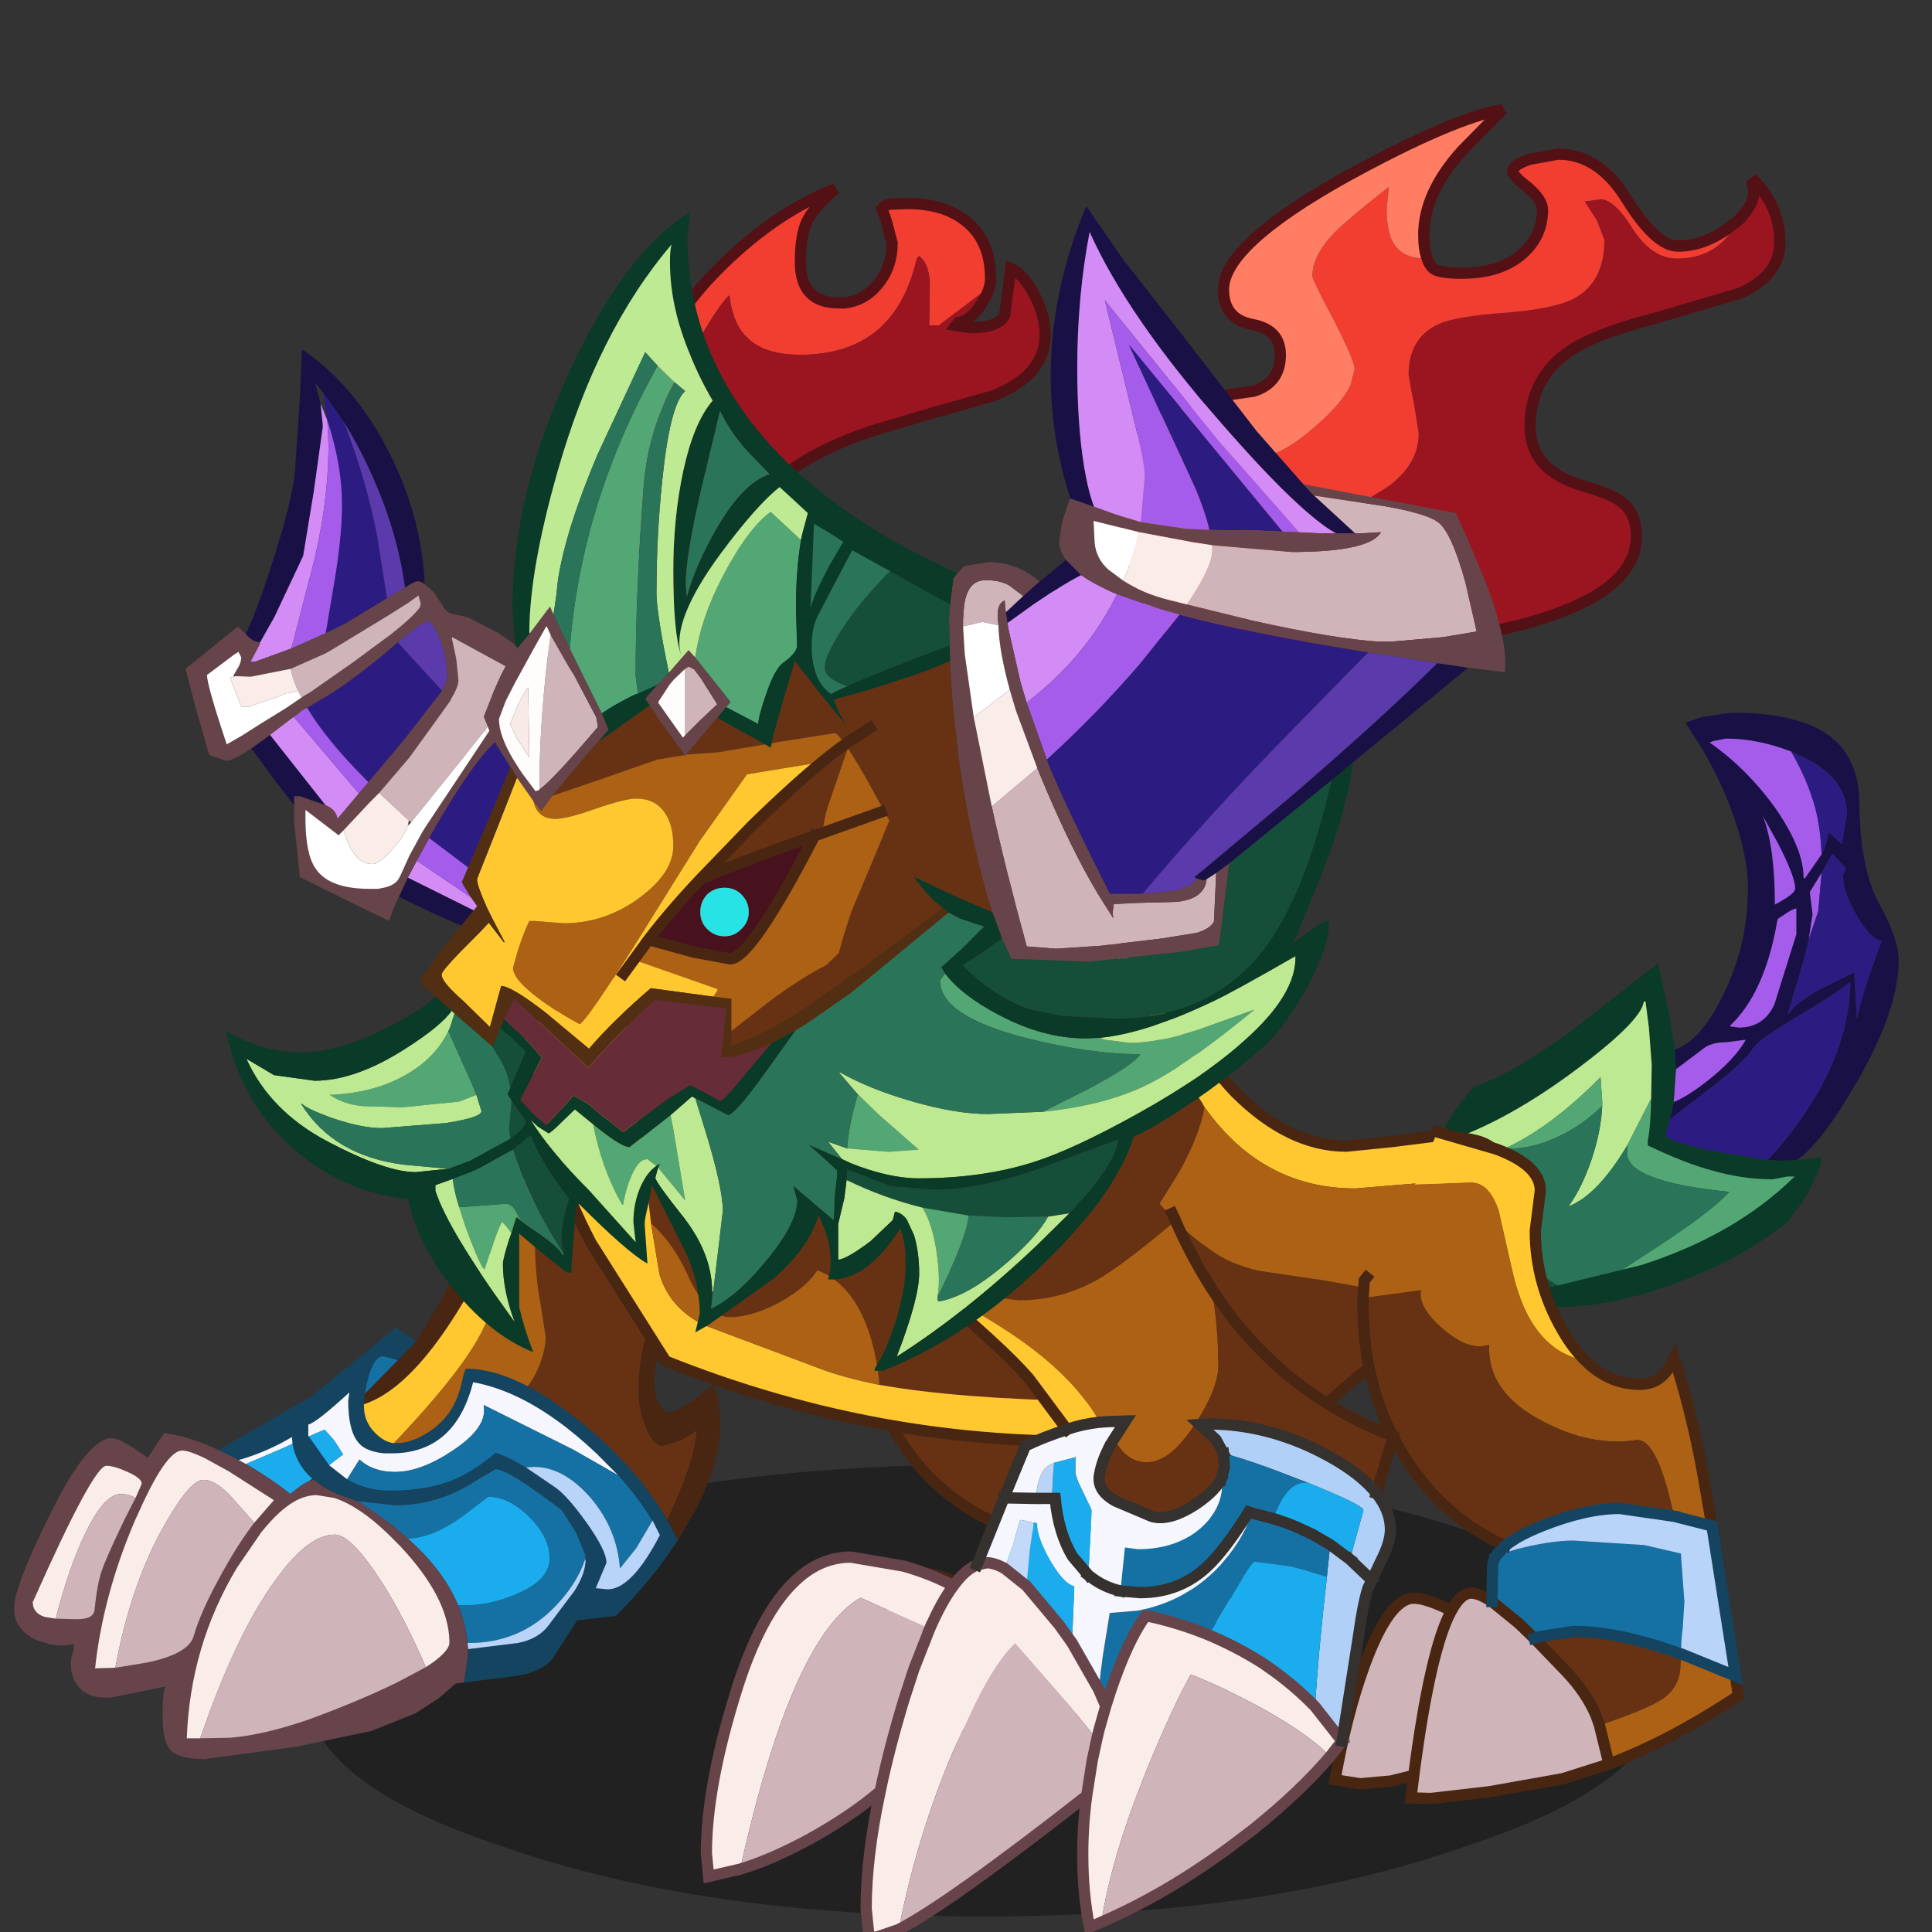 <svg xmlns:ffdec="https://www.free-decompiler.com/flash" xmlns:xlink="http://www.w3.org/1999/xlink" ffdec:objectType="frame" height="90" width="90" xmlns="http://www.w3.org/2000/svg"><rect width="100%" height="100%" fill="#333333" stroke="none"/><use ffdec:characterId="24" height="277.9" transform="matrix(.319 0 0 .32 .655 1.694)" width="279.25" xlink:href="#a"/><defs><g id="a" transform="translate(-2.05 -5.3)"><use ffdec:characterId="1" height="9.8" transform="matrix(3.563 0 0 6.713 44.878 213.208)" width="55.5" xlink:href="#b"/><use ffdec:characterId="3" height="57" transform="translate(2.05 162.45) scale(1.643)" width="63.15" xlink:href="#c"/><use ffdec:characterId="5" height="49.85" transform="translate(121.932 172.282) scale(1.643)" width="37.15" xlink:href="#d"/><use ffdec:characterId="7" height="52.65" transform="translate(209.9 103.75) scale(1.643)" width="41" xlink:href="#e"/><use ffdec:characterId="9" height="57.55" transform="translate(74.282 116.332) scale(1.643)" width="91.1" xlink:href="#f"/><use ffdec:characterId="11" height="60.35" transform="translate(193.882 163.732) scale(1.643)" width="37.15" xlink:href="#g"/><use ffdec:characterId="13" height="65.45" transform="translate(102.082 175.582) scale(1.643)" width="62.35" xlink:href="#h"/><use ffdec:characterId="15" height="49.45" transform="translate(161.332 14.882) scale(1.643)" width="60.65" xlink:href="#i"/><use ffdec:characterId="17" height="44.15" transform="translate(90.182 26.268) scale(1.643)" width="38.65" xlink:href="#j"/><use ffdec:characterId="23" height="103.2" transform="translate(27.1 30) scale(1.643)" width="117.3" xlink:href="#k"/></g><g id="l" fill-rule="evenodd"><path d="m34.1 21.65 1.3-1.3.3-.35v-.05q2.75-3.9 7.55-14.25l2.45-1.45.25-.2-.4 1.05q-7.7 18.25-14.45 20.45l.05-.7.05-.25 2.9-2.95M59 37.6l-.9-1.75-.05-.05q2.45-5.2 2.6-7.9l-1.35.85-1.65.5q-.85 0-1.5-1.65-.65-1.55-.65-3.3 0-4.4 1.85-7.25 1.8-2.75 5.75-4.75l.05.1q-2.65 2.5-4.25 5.2-2 3.3-2 6.1 0 1 .45 1.8.4.75.8.75.7 0 2.2-1.05l1.75-1.35q.65.65.65 3.8 0 3.6-2.9 8.55L59 37.6" fill="#482612"/><path d="M35.7 19.95V20l-.3.35-1.3 1.3-1.25-.35q-.8 0-1.3 1.65-.25.85-.35 1.65l-.05.25-.05.7v.2q0 1.35 1 2.35.8.8 1.65.9h.2q1.2 0 2.5-.75 1.35-.75 2.25-2 .75-1.1 1.1-2.65.25-1.2.4-1.2 2.45 0 5.45 1.55 2.6 1.35 5.6 3.9 4.4 3.75 6.8 7.95l-.05.1.1-.05.9 1.75q-2.25 3.45-5.5 6.7l-3.45.4-2.2 3.4q-1.05 1.3-3.8 1.6l-4.05.5.35-2.45v-.5l4.45-.55q1.8-.35 2.7-1.55l2.3-3.05q1-1.55 1-2.8v-.15l-.05-.3L50 37l-1.3-2.05q-4.8-3.65-5.9-3.65l-2.7 1.6q-2.9 1.6-6.2 1.6l-3.35-.35-1.85-.65-1.1-.55-.85-.6-.15-.1-.1-.1q-1.45-1.3-1.75-3.1l-.05-.6q-2.15 1.3-4.75 2.05l-.45-.25-1.35-.65 8.35-4.8 7.45-6.05 1.75 1.2m9.8 11.2 2.65 1.8q1.05.75 2.7 3.05 1.8 2.5 1.8 3.6l-.95 2.25 1.05.1q2.15 0 4.65-4.8l-.65-1.3-.1-.1q-1.1-1.85-2.95-3.9l-1.95-1.95q-3.55-3.35-7-5-2-.95-3.95-1.3-1.6 6.3-7.25 6.3h-.65q-1.6-.15-2.25-.9-.95-1.05-.95-3.75l.1-.75q-2.95 2.7-3.65 2.85v1l.05.05 1.8 2.55 1.6 1.25q1.7 1 3.85 1 3.3 0 5.7-1 1.85-.8 3.65-2.35 1.1.35 2.7 1.3" fill="#14445f"/><path d="M58.05 35.8q-2.4-4.2-6.8-7.95-3-2.55-5.6-3.9.65-.8 1.1-2 .5-1.35.5-2.4l-.45-2.85q-.5-2.6-.5-5.7l.1-4.5.45-3.1 1.25-1q3-2.4 4.65-2.4 2.9 0 5.75 4.85l4.6 7.45q-3.95 2-5.75 4.75-1.85 2.85-1.85 7.25 0 1.75.65 3.3.65 1.65 1.5 1.65l1.65-.5 1.35-.85q-.15 2.7-2.6 7.9" fill="#673214"/><path d="m45.55 5.1.4-1.05.9-.65-.45 3.1-.1 4.5q0 3.1.5 5.7l.45 2.85q0 1.05-.5 2.4-.45 1.2-1.1 2-3-1.55-5.45-1.55-.15 0-.4 1.2-.35 1.55-1.1 2.65-.9 1.25-2.25 2-1.3.75-2.5.75h-.2q6.3-6.6 8-10.25 1.6-3.35 3.8-13.65" fill="#ac6115"/><path d="M31.1 25.55q6.75-2.2 14.45-20.45-2.2 10.3-3.8 13.65-1.7 3.65-8 10.25-.85-.1-1.65-.9-1-1-1-2.35v-.2" fill="#ffc831"/><path d="M19.95 30.5q2.6-.75 4.75-2.05l.05.6-.75.35-3.4 1.45-.65-.35m33.75 1.35-4.05-2.3-7.85-3.9-.05-.05v.1q.35 1.9-2.75 3.95-2.85 1.9-5.15 1.9-1.95 0-3.15-1.1l-1.1 1.75-1.6-1.25q.55-.45 1.25-.95l-.8-1.25-.85-.95-1.4.6-.05-.05v-1q.7-.15 3.65-2.85l-.1.75q0 2.7.95 3.75.65.75 2.25.9h.65q5.65 0 7.25-6.3 1.95.35 3.95 1.3 3.45 1.65 7 5l1.95 1.95" fill="#f6f7fe"/><path d="m34.1 21.65-2.9 2.95q.1-.8.35-1.65.5-1.65 1.3-1.65l1.25.35m-3.55 12.5 3.35.35q3.3 0 6.2-1.6l2.7-1.6q1.1 0 5.9 3.65L50 37l.75 1.85.05.3-.05.15q-.7 2.1-2.55 4.05-3.15 3.35-7.75 3.35h-.15q-.15-1.7-.85-3.35 2.45.15 5-.9 3.15-1.25 3.15-3.25 0-1.9-1.85-3.7-1.8-1.75-3.6-1.75L39.7 35.6q-2.55 1.8-4.7 1.85-1.9-1.7-4.45-3.3m26.2 1.7L55.3 38.3l-1.45 1.8q-.25-3.5-2.6-6.25-2.4-2.75-5.05-2.75l-.7.05q-1.6-.95-2.7-1.3-1.8 1.55-3.65 2.35-2.4 1-5.7 1-2.15 0-3.85-1l1.1-1.75q1.2 1.1 3.15 1.1 2.3 0 5.15-1.9 3.1-2.05 2.75-3.95l.05-.05 7.85 3.9 4.05 2.3q1.85 2.05 2.95 3.9l.1.1" fill="#1571a4"/><path d="M50.8 39.3q0 1.25-1 2.8l-2.3 3.05q-.9 1.2-2.7 1.55l-4.45.55-.05-.55h.15q4.6 0 7.75-3.35 1.85-1.95 2.55-4.05h.05m-5.3-8.15.7-.05q2.65 0 5.05 2.75 2.35 2.75 2.6 6.25l1.45-1.8 1.45-2.45.65 1.3q-2.5 4.8-4.65 4.8l-1.05-.1.95-2.25q0-1.1-1.8-3.6-1.65-2.3-2.7-3.05l-2.65-1.8" fill="#b9d4f9"/><path d="M24.75 29.05q.3 1.8 1.75 3.1l-.35.25q-.45.2-.9.55l-.7.55Q23 32.25 20.8 30.95l-.2-.1L24 29.4l.75-.35m1.45-.65 1.4-.6.85.95.8 1.25q-.7.5-1.25.95l-1.8-2.55m8.8 9.05q2.15-.05 4.7-1.85l2.45-1.85q1.8 0 3.6 1.75 1.85 1.8 1.85 3.7 0 2-3.15 3.25-2.55 1.05-5 .9l-.1-.25q-1.3-2.95-4.35-5.65" fill="#1baced"/><path d="m18.15 29.6 1.35.65.45.25.65.35.2.1q2.2 1.3 3.75 2.55l.7-.55q.45-.35.9-.55l.45-.15.15.1.85.6 1.1.55 1.85.65q2.55 1.6 4.45 3.3 3.05 2.7 4.35 5.65l.1.25q.7 1.65.85 3.35l.05.55v.5L40 50.2l-.75.1-1.5 1.3-2.1 1.35-3.9 1.55-6.7 1.4L16.9 57l-.95-.05q-1.45-.15-2-.7-.75-.75-.75-3.15 0-2.3.3-2.55l-4.95 1H8.1q-1.6 0-2.4-1-.65-.8-.65-2.05 0-.55.25-1.15v-.55q-1.05.25-2.2 0L2 46.45q-2-.95-2-2.8 0-1.9 3.1-8.15 3.4-6.95 5.6-6.95.75 0 3.2 1.75l.9-1.4.55-.8q2.25.3 4.8 1.5M36.6 48.85q2.1-1.35 2.1-2.2v-.05q-.05-3.9-4.4-8.5l-1.05-1.05q-2.6-2.5-4.8-3.2l-1.55-.25q-1 0-2.05.6-1.35.8-2.8 2.6l-.05.05-2.2 3.2q-4.15 6.9-4.45 15.1h1.2l2.7-.05q2.95-.25 6.9-1.6 4.4-1.6 7.9-3.3l2.55-1.35m-15.25-12.8 1.75-2-4-2.55-2.1-1.15q-1.45-.7-2.05-.7-1.3 0-3.45 4.55l-.8 1.75q-2.8 6.55-3.5 13L9 48.9l2.75-.45q3.7-.75 4.2-2.3.65-2.3 2.65-5.85 1.4-2.5 2.75-4.25m-10.55-2.2.55-1.25q0-.5-1.25-1.05Q8.9 31 8.2 31q-1.15 0-6.5 12l-.05.05.05.4q.2.7 1.05.95l.95.15 1.9.05q1.45 0 1.55-.8.25-2.4.65-3.5.45-1.3 2.05-4.6l.95-1.85" fill="#66444a"/><path d="M16.55 55.15h-1.2q.3-8.2 4.45-15.1l2.2-3.2.05-.05q1.45-1.8 2.8-2.6 1.05-.6 2.05-.6l1.55.25q2.2.7 4.8 3.2l1.05 1.05q4.35 4.6 4.4 8.5v.05q0 .85-2.1 2.2-1.85-4.25-3.8-7.35-2.8-4.4-4.3-4.4-2.4 0-5.35 4.15-3.45 4.75-6.6 13.9M9 48.9l-1.8.05q.7-6.45 3.5-13l.8-1.75q2.15-4.55 3.45-4.55.6 0 2.05.7l2.1 1.15 4 2.55-1.75 2-2-2.25q-1.4-1.55-2.55-1.55-1.25 0-3.85 4.75-2.7 5.1-3.95 11.9m-5.3-4.35-.95-.15q-.85-.25-1.05-.95l-.05-.4.05-.05q5.35-12 6.5-12 .7 0 1.9.55 1.25.55 1.25 1.05l-.55 1.25q-.65-.35-1.3-.35-1.45 0-3.1 3.35-1.45 2.9-2.7 7.7" fill="#faece9"/><path d="M16.55 55.15q3.15-9.15 6.6-13.9 2.95-4.15 5.35-4.15 1.5 0 4.3 4.4 1.95 3.1 3.8 7.35l-2.55 1.35q-3.5 1.7-7.9 3.3-3.95 1.35-6.9 1.6l-2.7.05m4.8-19.1Q20 37.8 18.6 40.3q-2 3.55-2.65 5.85-.5 1.55-4.2 2.3L9 48.9q1.25-6.8 3.95-11.9 2.6-4.75 3.85-4.75 1.15 0 2.55 1.55l2 2.25m-10.55-2.2-.95 1.85Q8.25 39 7.8 40.3q-.4 1.1-.65 3.5-.1.8-1.55.8l-1.9-.05q1.25-4.8 2.7-7.7 1.65-3.35 3.1-3.35.65 0 1.3.35" fill="#cfb4b9"/></g><g id="m"><path d="M2.8 10.55q1.3-1.25 3-4.35l1.3-2.4 4.95-.15q1.7 0 2.5 2.05l1.25 4.5q1.6 5.65 6.45 6.4 2.1 1.7 4.85 1.7 1.6 0 2.5-1.1l.55-.8q1.75 4.5 2.75 9.4l.6 2.8-3.15-.65-.2-.05-.25-.8q-1.4-4.95-3.15-4.7-4 .45-8.35-1.4-4.9-2.1-4.7-5.55-1.8.5-4.1-1.15-2.25-1.6-1.95-2.85L3 12l-.5-.05.1-1.2.2-.2m28 27.35 4.8 1.6.25 1.45q-5.95 3.25-11.5 4.95l-.85-2.8q4.1-1.1 5.65-1.95 1.55-.9 1.55-2.45l.05-.8h.05" fill="#ac6115" fill-rule="evenodd" transform="translate(.65 .65)"/><path d="M2.5 11.95 3 12l4.65-.55q-.3 1.25 1.95 2.85 2.3 1.65 4.1 1.15-.2 3.45 4.7 5.55 4.35 1.85 8.35 1.4 1.75-.25 3.15 4.7l.25.8-4.85-.55q-3 0-6.9 1.25-2.15.7-3.25 1.45Q9.7 28.1 6.2 23.6q-3.9-5.05-3.7-11.65m15.2 24.8.55-.1 2.95-.35q4.05 0 9.55 1.6l-.05.8q0 1.55-1.55 2.45-1.55.85-5.65 1.95l-.3-.7q-.85-1.65-2.6-3.15l-2.9-2.5" fill="#673214" fill-rule="evenodd" transform="translate(.65 .65)"/><path d="M22.25 16.6q-4.85-.75-6.45-6.4l-1.25-4.5q-.8-2.05-2.5-2.05L7.1 3.8l2-3.8 5.2 1.2q3.95 1.2 3.95 3.05l-.45 2.9q0 3.85 2.4 7.25.95 1.35 2.05 2.2" fill="#ffc831" fill-rule="evenodd" transform="translate(.65 .65)"/><path d="M13.95 34.1q1 .55 2.4 1.6l1.35 1.05 2.9 2.5q1.75 1.5 2.6 3.15l.3.7.85 2.8-4.1 1.1-6.5.9-4.75.45-.5.05-1.75-.05.25-1.6-2 .4-2.75.2-2.25-.3q1-4.65 2.6-8.25 2.2-4.95 4.4-4.95 1.1 0 3.35.9.85-1.25 1.75-1.25.7 0 1.85.6m-3.6.65q-1.9 2.85-3.35 12 1.45-9.15 3.35-12" fill="#cfb4b9" fill-rule="evenodd" transform="translate(.65 .65)"/><path d="m14.35 30.75 1.85-.45 5-.6 6.3.3 3.25.6v.2l.3 3.3-.15 1.95q-.15.95-.15 1.85-5.5-1.6-9.55-1.6l-2.95.35-.55.1-1.35-1.05q-1.4-1.05-2.4-1.6l.05-2.45q0-.45.35-.9" fill="#1571a4" fill-rule="evenodd" transform="translate(.65 .65)"/><path d="m30.15 27.9.2.05 3.15.65 2.1 10.9-4.8-1.6h-.05q0-.9.15-1.85l.15-1.95-.3-3.3v-.2L27.5 30l-6.3-.3-5 .6-1.85.45.8-.7q1.1-.75 3.25-1.45 3.9-1.25 6.9-1.25l4.85.55" fill="#b9d4f9" fill-rule="evenodd" transform="translate(.65 .65)"/><path d="m2.8 10.55-.2.2-.1 1.2q-.2 6.6 3.7 11.65 3.5 4.5 8.95 6.45M33.5 28.6l-.6-2.8q-1-4.9-2.75-9.4l-.55.8q-.9 1.1-2.5 1.1-2.75 0-4.85-1.7-1.1-.85-2.05-2.2-2.4-3.4-2.4-7.25l.45-2.9q0-1.85-3.95-3.05L9.1 0m4.85 34.1q1 .55 2.4 1.6l1.35 1.05 2.9 2.5q1.75 1.5 2.6 3.15l.3.7.85 2.8q5.55-1.7 11.5-4.95l-.25-1.45m-11.25 6.4-4.1 1.1-6.5.9-4.75.45-.5.05-1.75-.05.25-1.6-2 .4-2.75.2-2.25-.3q1-4.65 2.6-8.25 2.2-4.95 4.4-4.95 1.1 0 3.35.9.85-1.25 1.75-1.25.7 0 1.85.6M7 46.75q1.45-9.15 3.35-12" fill="none" stroke="#482612" stroke-linecap="square" stroke-linejoin="miter-clip" stroke-miterlimit="3" transform="translate(.65 .65)"/><path d="m30.15 27.9.2.05 3.15.65 2.1 10.9-4.8-1.6h-.05q-5.5-1.6-9.55-1.6l-2.95.35-.55.1m-2.55-6.7q1.1-.75 3.25-1.45 3.9-1.25 6.9-1.25l4.85.55m-15.8 2.85q-.35.45-.35.9l-.05 2.45m.4-3.35.8-.7" fill="none" stroke="#14445f" stroke-linecap="square" stroke-linejoin="miter-clip" stroke-miterlimit="3" transform="translate(.65 .65)"/></g><g id="n" fill-rule="evenodd"><path d="M21.1 29.85q2.2-.7 4.15-4.55 2.35-4.55 2.35-9.75 0-3.15-1.65-7.4Q24.85 5.4 23.4 3L22.05.9l1.4-.5 2.7-.4q5.45 0 8.25 1.75 3.05 1.95 3.1 6.15.05 5.9 1.75 9Q41 20.05 41 21.95q0 4.35-3.7 10.75-3.15 5.45-5.35 6.95l-1.45.05-1.15-.05q7.25-7.9 7.35-15.8-1.1.95-5 3.25-3.25 1.95-3.65 2.65-.65 1.05-3.3 3.15l-4.1 3.15.35-1.55q1.15-.45 2.9-1.8 2.5-1.95 3.5-3.7h-.15l-1.5.2q-1.45 0-2.15.6l-2.4 1.8-.1-1.75m10.35-26.4q-3-1.15-5.8-1.15l-1.05.2-.4.15Q27.45 4.9 30 8.4q2.55 3.65 2.55 6.2l.1.1 1.5-2.15q.5-1 .6-1.9l.05-.05 1.15 1.05L36.4 9q0-3.4-4.4-5.3l-.55-.25m-2.5 5.75Q30 11.95 30 17q1.8-.95 1.8-1.4 0-1.1-1.6-4.15L28.95 9.2m8.1 13.85.25 4.15q.25-1.75 2.2-7-.95-.05-2.25-2.25-1.2-2.1-1.2-3.5l.25-.7-1.2-1.25-.95 1.7-1.05 1.7.25 1.95L33 20.1l-.35 1.45-.25.95-1.25 4.15h.1q.6-.95 2.6-2.05l3.2-1.6v.05m-11 4.75.75.1q2.2 0 3.15-2.05l1.95-6.2v-2.3q-.35.05-1 .5l-.6.4-.05.05-.05.2q-1.1 6.35-4.2 9.25l-.05.05h.1" fill="#191146"/><path d="m21.2 31.6 2.4-1.8q.7-.6 2.15-.6l1.5-.2h.15q-1 1.75-3.5 3.7-1.75 1.35-2.9 1.8l.2-2.9m12.95-19.05-1.5 2.15-.1-.1q0-2.55-2.55-6.2-2.55-3.5-5.8-5.75l.4-.15 1.05-.2q2.8 0 5.8 1.15 1.5 2.6 2.15 5.05.45 1.7.55 4.05m-5.2-3.35 1.25 2.25q1.6 3.05 1.6 4.15 0 .45-1.8 1.4 0-5.05-1.05-7.8M33 20.1l.35-2.25-.25-1.95 1.05-1.7-.3 3.4-.85 2.5m-7 7.65q3.1-2.9 4.2-9.25l.05-.2.05-.05.6-.4q.65-.45 1-.5v2.3l-1.95 6.2Q29 27.9 26.8 27.9l-.75-.1-.05-.05" fill="#a55ceb"/><path d="m20.65 36.05 4.1-3.15q2.65-2.1 3.3-3.15.4-.7 3.65-2.65 3.9-2.3 5-3.25-.1 7.9-7.35 15.8l-4.6-.75q-4.5-.9-4.5-1.55l.35-1.05.05-.25m13.5-23.5q-.1-2.35-.55-4.05-.65-2.45-2.15-5.05l.55.25q4.4 1.9 4.4 5.3l-.45 2.65-1.15-1.05-.05-.05v.1q-.1.9-.6 1.9m0 1.65.95-1.7 1.2 1.25-.25.7q0 1.4 1.2 3.5 1.3 2.2 2.25 2.25-1.95 5.25-2.2 7l-.25-4.15v-.1.05l-3.2 1.6q-2 1.1-2.6 2.05h-.1l1.25-4.15.25-.95.35-1.45.85-2.5.3-3.4" fill="#2c1c81"/><path d="m21.1 29.85.1 1.75-.2 2.9-.35 1.55-.05.25-.35 1.05q0 .65 4.5 1.55l4.6.75 1.15.05 1.45-.05 2.15-.3V40q-.9 2.3-1.9 3.7l-1.1 1.45q-3.5 2.8-8.25 4.75-6.7 2.75-11.9 2.75-2.45 0-4.5-.9l4.25-1 5.75-1.4 1.65-.4q8.35-2.65 13.65-7.85h-.65l-1.3.25q-2.7 0-5.45-.8-2.4-.65-5.65-2.2v-.45q.25-1.15.3-3.7l.05-3-.25-3.3-.3-2.3h-.15q-.25 1.8-6.45 6.35Q5.6 36.55.15 38.2q.15-.85.65-1.7.8-1.5 2.5-3.4 3.1-.95 8.55-4.85l7.75-6.05q1.15 4.9 1.5 7.65" fill="#0a3a28"/><path d="M0 40v-.7l.15-1.1q5.45-1.65 11.75-6.25 6.2-4.55 6.45-6.35h.15l.3 2.3.25 3.3-.05 3-2.1 4.1q-2.65 4.45-5.25 5.45 1.2-1.65 2.05-4.15.85-2.55.95-4.75v-.45l-.15-2.1q-4.35 4.4-8.45 6.3l-.65.3-1.1.4q-2.15.7-4.25.7H0" fill="#bce992"/><path d="M6.05 38.6q4.1-1.9 8.45-6.3l.15 2.1v.45q-1.9 1.85-4.2 2.85-2.4 1.05-4.4.9m10.85-.3 2.1-4.1q-.05 2.55-.3 3.7v.45q3.25 1.55 5.65 2.2 2.75.8 5.45.8l1.3-.25h.65q-5.3 5.2-13.65 7.85l-1.65.4 3.3-2.15q4.65-3.05 6.15-4.7l.05-.05h-.1q-9-.9-9-3.45l.05-.7" fill="#53a774"/><path d="M14.65 34.85q-.1 2.2-.95 4.75-.85 2.5-2.05 4.15 2.6-1 5.25-5.45l-.05.7q0 2.55 9 3.45l.05.05q-1.5 1.65-6.15 4.7l-3.3 2.15-5.75 1.4q-4.75-2.6-6.4-11.45l1.1-.4.65-.3q2 .15 4.4-.9 2.3-1 4.2-2.85" fill="#2a7559"/><path d="M6.45 51.75q-1.55-.7-2.8-1.95Q.2 46.45 0 40h.05q2.1 0 4.25-.7 1.65 8.85 6.4 11.45l-4.25 1" fill="#154f3a"/></g><g id="o"><path d="M9.15 14.35 23 6.25Q33.9 0 36.7 0q4.2 0 8 2.35l3.05 2.35L50 7.05Q57.9 21.7 60.95 26.2l.25.45q-.45 2.5-2.2 5.65l-1.8 2.9q2 2.3 4.05 3.75l.65.45q1.55 1.15 4.15 1.75l5.8.85L78 43.1q1.35.4 2.6 1.55l1.35 1.45q-.5 1.9-.7 3.85l-.95-.3-1.75-.4q-2.2 0-3.5 1.1l-2.85 2.4q-3.55 2.3-12.1 3.1-3.6-2.45-9.65-3.15Q39 52.45 32.3 51.25q-.15-2.1-.8-4.25-1.4-4.6-4.7-5.9-1 1.5-3.3 2.8-2.5 1.35-4.5 1.35t-3.65-3.55Q14 38.7 12 36.95l-.75-6.55-2.1-16.05" fill="#673214" fill-rule="evenodd" transform="translate(.65 .65)"/><path d="M50 7.05q2.65 2.95 6.1 8Q61.45 22.8 64 25.4q4.75 4.7 9.8 4.7l4-.4 3.6-.45q3.35 0 4.65.6 1.4.65 3.75 3.2l-2.25 2.4q-.9-.6-2.3-1.1-2.75-.95-5.2-.95l-5.45.45q-7.8 0-12.8-6.4l-.6-.8-.25-.45Q57.9 21.7 50 7.05m10.1 48.8-10.45.4q-18.55 0-36.35-7.1l-6.65-10.5Q2.8 31.3 0 19.6l9.15-5.25 2.1 16.05.75 6.55.75 4.5q.9 3 3.95 4.5l10.55 3.95q2.05.75 5.05 1.35 6.7 1.2 18.15 1.45 6.05.7 9.65 3.15" fill="#ffc831" fill-rule="evenodd" transform="translate(.65 .65)"/><path d="M87.55 35.45Q86.3 37 85.1 38.9q-2.15 3.5-3.15 7.2l-1.35-1.45Q79.35 43.5 78 43.1L71.85 42l-5.8-.85q-2.6-.6-4.15-1.75l-.65-.45Q59.2 37.5 57.2 35.2l1.8-2.9q1.75-3.15 2.2-5.65l.6.8q5 6.4 12.8 6.4l5.45-.45q2.45 0 5.2.95 1.4.5 2.3 1.1M12 36.95q2 1.75 3.35 4.75Q17 45.25 19 45.25t4.5-1.35q2.3-1.3 3.3-2.8 3.3 1.3 4.7 5.9.65 2.15.8 4.25-3-.6-5.05-1.35L16.7 45.95q-3.05-1.5-3.95-4.5l-.75-4.5" fill="#ac6115" fill-rule="evenodd" transform="translate(.65 .65)"/><path d="M9.15 14.35 23 6.25Q33.9 0 36.7 0q4.2 0 8 2.35l3.05 2.35L50 7.05q2.65 2.95 6.1 8Q61.45 22.8 64 25.4q4.75 4.7 9.8 4.7l4-.4 3.6-.45q3.35 0 4.65.6 1.4.65 3.75 3.2m-8.55 16.9-.95-.3-1.75-.4q-2.2 0-3.5 1.1l-2.85 2.4q-3.55 2.3-12.1 3.1l-10.45.4q-18.55 0-36.35-7.1l-6.65-10.5Q2.8 31.3 0 19.6l9.15-5.25" fill="none" stroke="#482612" stroke-linecap="square" stroke-linejoin="miter-clip" stroke-miterlimit="3" transform="translate(.65 .65)"/></g><g id="p"><path d="M2.8 12.9q1.3-1.55 3-5.3l1.3-2.95 4.95-.2q1.7 0 2.5 2.5l1.25 5.5q1.6 6.9 6.45 7.8 2.1 2.1 4.85 2.1 1.6 0 2.5-1.35l.55-1q1.75 5.5 2.75 11.45l.6 3.45-3.15-.8-.2-.05-.25-1q-1.4-6-3.15-5.75-4 .6-8.35-1.7-4.9-2.55-4.7-6.75-1.8.6-4.1-1.4Q7.35 15.5 7.65 14L3 14.65l-.5-.05.1-1.45.2-.25m28 33.35 4.8 1.95.25 1.75Q29.9 53.9 24.35 56l-.85-3.45q4.1-1.35 5.65-2.35 1.55-1.1 1.55-3l.05-.95h.05" fill="#ac6115" fill-rule="evenodd" transform="translate(.65 .65)"/><path d="m2.5 14.6.5.05L7.65 14q-.3 1.5 1.95 3.45 2.3 2 4.1 1.4-.2 4.2 4.7 6.75 4.35 2.3 8.35 1.7 1.75-.25 3.15 5.75l.25 1-4.85-.7q-3 0-6.9 1.55-2.15.85-3.25 1.75Q9.7 34.3 6.2 28.8q-3.9-6.15-3.7-14.2m15.2 30.25.55-.15 2.95-.45q4.05 0 9.55 2l-.05.95q0 1.9-1.55 3-1.55 1-5.65 2.35l-.3-.85q-.85-2-2.6-3.85l-2.9-3" fill="#673214" fill-rule="evenodd" transform="translate(.65 .65)"/><path d="M22.25 20.25q-4.85-.9-6.45-7.8l-1.25-5.5q-.8-2.5-2.5-2.5l-4.95.2L9.1 0l5.2 1.5q3.95 1.45 3.95 3.7l-.45 3.55q0 4.65 2.4 8.8.95 1.65 2.05 2.7" fill="#ffc831" fill-rule="evenodd" transform="translate(.65 .65)"/><path d="m24.35 56-4.1 1.3-6.5 1.15L9 59l-.5.05L6.75 59 7 57l-2 .5-2.75.25L0 57.4q1-5.7 2.6-10.1 2.2-6 4.4-6 1.1 0 3.35 1.1.85-1.55 1.75-1.55.7 0 1.85.75l2.4 1.95 1.35 1.3 2.9 3q1.75 1.85 2.6 3.85l.3.85.85 3.45m-14-13.6Q8.45 45.85 7 57q1.45-11.15 3.35-14.6" fill="#cfb4b9" fill-rule="evenodd" transform="translate(.65 .65)"/><path d="m13.95 41.6.05-3q0-.55.35-1.1l1.85-.55q2.95-.75 5-.75l6.3.4 3.25.75v.2l.3 4.05-.15 2.4q-.15 1.15-.15 2.25-5.5-2-9.55-2l-2.95.45-.55.15-1.35-1.3-2.4-1.95" fill="#1571a4" fill-rule="evenodd" transform="translate(.65 .65)"/><path d="m30.15 34.05.2.05 3.15.8 2.1 13.3-4.8-1.95h-.05q0-1.1.15-2.25l.15-2.4-.3-4.05v-.2l-3.25-.75-6.3-.4q-2.05 0-5 .75l-1.85.55.8-.85q1.1-.9 3.25-1.75 3.9-1.55 6.9-1.55l4.85.7" fill="#b9d4f9" fill-rule="evenodd" transform="translate(.65 .65)"/><path d="m2.8 12.9-.2.25-.1 1.45q-.2 8.05 3.7 14.2 3.5 5.5 8.95 7.85M33.5 34.9l-.6-3.45q-1-5.95-2.75-11.45l-.55 1q-.9 1.35-2.5 1.35-2.75 0-4.85-2.1-1.1-1.05-2.05-2.7-2.4-4.15-2.4-8.8l.45-3.55q0-2.25-3.95-3.7L9.1 0m15.25 56-4.1 1.3-6.5 1.15L9 59l-.5.05L6.75 59 7 57l-2 .5-2.75.25L0 57.4q1-5.7 2.6-10.1 2.2-6 4.4-6 1.1 0 3.35 1.1.85-1.55 1.75-1.55.7 0 1.85.75l2.4 1.95 1.35 1.3 2.9 3q1.75 1.85 2.6 3.85l.3.85.85 3.45q5.55-2.1 11.5-6.05l-.25-1.75M7 57q1.45-11.15 3.35-14.6" fill="none" stroke="#482612" stroke-linecap="square" stroke-linejoin="miter-clip" stroke-miterlimit="3" transform="translate(.65 .65)"/><path d="m30.15 34.05.2.05 3.15.8 2.1 13.3-4.8-1.95h-.05q-5.5-2-9.55-2l-2.95.45-.55.15m-3.35-7.35.8-.85q1.1-.9 3.25-1.75 3.9-1.55 6.9-1.55l4.85.7m-16.2 7.55.05-3q0-.55.35-1.1" fill="none" stroke="#14445f" stroke-linecap="square" stroke-linejoin="miter-clip" stroke-miterlimit="3" transform="translate(.65 .65)"/></g><g id="q"><path d="m20.2 6.7 3.15.45 4.45.55q3.7 0 7-1.85 2.4-1.4 6.9-5.2 1.4 3.2 3.2 6 .6 3.3.6 6.85 0 2-2.05 5.15-2.25 3.4-4.3 3.4-1.85 0-2.9-2.1l1-1.55-1.6.05-.7.05q-1.7-3-4.9-5.65-3.6-3-9.85-6.15" fill="#ac6115" fill-rule="evenodd" transform="translate(.65 .65)"/><path d="m32.05 19.15-3.4-4.55q-2.45-2.8-8.85-8.1l.4.2q6.25 3.15 9.85 6.15 3.2 2.65 4.9 5.65-1.45.15-2.8.6l-.1.05" fill="#ffc831" fill-rule="evenodd" transform="translate(.65 .65)"/><path d="m56.5 46.75-1.05 1.35q-2.25-2.25-6.9-4.7-3.15-1.65-5.5-2.55-1.65 2.95-4 8.65l-.35.9q-2.7 6.8-3.6 12.4l-1.05.45q-.6-3.05-.6-6.45 0-2.6.35-5.2l.5-3.15.4-1.85-2.3-2.85-4.95-5.65q-1.6 1.45-3.5 5.25l-2 4.25q-3.25 7.6-4.85 15.85l-2.05.7-.6-.1-.25-2.45q0-4.6 1.25-10.4.8-3.85 2.15-8.25l.85-2.6 1.4-3.55q1.05-2.4 2.1-3.8 1.05-1.45 2.1-1.85l.85-.2q.7 0 1.6.5L28.45 33l2.9 3.45 1.15 1.6 2.35 4.1.65 1.5.4-1.25q1.55-4.6 3.15-6.75l.3.05q2.75.6 5.3 1.65 2.5 1.05 4.8 2.5l.5.35q2.25 1.55 4.15 3.5l2.4 3.05M3 58.1l-2.8.65L0 56.7q0-5.8 2.55-14.05 2.2-7.2 5.4-10.15 2.2-2.05 4.9-2.05l4.7.8q2.45.7 4.4 1.75-1.05 1.4-2.1 3.8l-6.15-2.75q-1.05.6-2.05 1.7Q6.8 41.05 3 58.1m31.7-11.5.2-.85.6-2.1-.6 2.1-.2.85" fill="#faece9" fill-rule="evenodd" transform="translate(.65 .65)"/><path d="M44.9 6.65q5.9 9.15 16.15 13.1l-.4 1.35-1.1 3.7q-1.35-1.7-4.15-3.25l-.75-.4q-4.9-2.5-10.05-2.5l-.75.05 1.45 1.35.65 1.2.1 1.25-.3 1.05q-.55 1.05-2.15 2.15-2.4 1.6-4 1.15l-3.2-1.35q-1.75-.95-1.45-2.4.2-1.1.8-2.3l.15-.25.25-.45.1-.15q1.05 2.1 2.9 2.1 2.05 0 4.3-3.4 2.05-3.15 2.05-5.15 0-3.55-.6-6.85" fill="#673214" fill-rule="evenodd" transform="translate(.65 .65)"/><path d="M59.55 24.8q1.25 1.55 1.25 3.2 0 1.15-.85 2.8l-.8 1.7-.35.7q-.45 1.45-.8 4l-1.5 9.55-2.4-3.05q.3-4.95 1.05-11.45v-.05l.3-2.85 1.75 1.3 1.2-4.35q0-.45-4.85-2.4l-.1-.05-.15-.05-.8-.3q-4.05-1.6-6.55-2.25l-.65-1.2-1.45-1.35.75-.05q5.15 0 10.05 2.5l.75.4q2.8 1.55 4.15 3.25m-.4 7.7-1.95-1.85 1.95 1.85" fill="#b0d0f7" fill-rule="evenodd" transform="translate(.65 .65)"/><path d="m45.75 23.55.3-1.05-.1-1.25q2.5.65 6.55 2.25l.8.3-.05.05q-1.75 0-2.85 3.2 1.05.3 2.1.75l1.4.65 1.55.9-.3 2.85-2.3-.7-1-.25-3.1-.4q-.3 0-1.65 2.4l-2.45 4.1q-2.55-1.05-5.3-1.65l-.3-.05q-1.6 2.15-3.15 6.75l-.4 1.25-.65-1.5.4-3.05.6-3.7 2.45-.2q4.1-.75 7.05-3.7 2.2-2.25 3.15-4.95l-.3-.1q-2.1 3.35-3.7 4.85-2.45 2.3-5.95 2.3l-1.75-.15.4-3.85 1.15.15q3.4 0 5.55-1.85 1.95-1.7 1.95-3.95l-.1-.4m4.65 3.5-1.9-.5 1.9.5" fill="#1571a4" fill-rule="evenodd" transform="translate(.65 .65)"/><path d="m24.05 31.15 2.4-5.95 1.9-4.6q1.65-.8 3.7-1.45l.1-.05q1.35-.45 2.8-.6l.7-.05 1.6-.05-1 1.55-.1.15-.25.45-.15.25q-.6 1.2-.8 2.3-.3 1.45 1.45 2.4l3.2 1.35q1.6.45 4-1.15 1.6-1.1 2.15-2.15l.1.4q0 2.25-1.95 3.95-2.15 1.85-5.55 1.85l-1.15-.15-.4 3.85 1.75.15q3.5 0 5.95-2.3 1.6-1.5 3.7-4.85l.3.1q-.95 2.7-3.15 4.95-2.95 2.95-7.05 3.7l-2.45.2-.6 3.7-.4 3.05-2.35-4.1.2-5-.25-.1q-.85-.4-1.9-2.2-1.2-2.1-1.15-3.3l-.3-.05-1.15-.25-.1.1-.6 2.15-.75 2.05q-.9-.5-1.6-.5l-.85.2m6.85-9.05q-.55.2-.75.45-.45.45-.7 1.5l-.2 1.2H31q.3 3.1 1.55 5.15l1.4 1.65v.05q-.05.2.2.1l-.2-.15.3-5.75-1.2-2.5-.25-.75V21.6l-1.9.5m1.9-.5.1-.05h-.1v.05m4 11.85q-1.5-.35-2.65-1.25 1.15.9 2.65 1.25m-7.55-8.2-2.8-.05 2.8.05" fill="#f6f7fe" fill-rule="evenodd" transform="translate(.65 .65)"/><path d="m53.45 23.85.1.05q4.85 1.95 4.85 2.4l-1.2 4.35-1.75-1.3-1.55-.9-1.4-.65q-1.05-.45-2.1-.75 1.1-3.2 2.85-3.2h.2m-8.8 13.5 2.45-4.1q1.35-2.4 1.65-2.4l3.1.4 1 .25 2.3.7v.05q-.75 6.5-1.05 11.45-1.9-1.95-4.15-3.5l-.5-.35q-2.3-1.45-4.8-2.5M30.9 22.1l1.9-.5v1.45l.25.75 1.2 2.5-.3 5.75-1.4-1.65Q31.3 28.35 31 25.25h-.3l.1-1.7v-.2l.1-1.25m-1.8 5.3.3.05q-.05 1.2 1.15 3.3 1.05 1.8 1.9 2.2l.25.1-.2 5-1.15-1.6-2.9-3.45.15-1.55.15-1.65.35-2.4" fill="#1baced" fill-rule="evenodd" transform="translate(.65 .65)"/><path d="M55.45 48.1q-2.65 3.1-6.75 6.4l-1.05.8q-6.2 4.75-12.55 7.5.9-5.6 3.6-12.4l.35-.9q2.35-5.7 4-8.65 2.35.9 5.5 2.55 4.65 2.45 6.9 4.7M33.8 51.6q-12.25 9.55-16.7 11.85 1.6-8.25 4.85-15.85l2-4.25q1.9-3.8 3.5-5.25l4.95 5.65 2.3 2.85-.4 1.85-.5 3.15m-18.35-.4q-2.65 2.25-6.4 4.3Q5.7 57.3 3 58.1q3.8-17.05 8.65-22.35 1-1.1 2.05-1.7l6.15 2.75-1.4 3.55-.85 2.6q-1.35 4.4-2.15 8.25" fill="#cfb4b9" fill-rule="evenodd" transform="translate(.65 .65)"/><path d="m29.25 25.25.2-1.2q.25-1.05.7-1.5.2-.25.75-.45l-.1 1.25v.2l-.1 1.7h-1.45" fill="#b9d4f9" fill-rule="evenodd" transform="translate(.65 .65)"/><path d="m26.5 31.45.75-2.05.6-2.15.1-.1 1.15.25-.35 2.4-.15 1.65-.15 1.55-1.95-1.55" fill="#c2d9fa" fill-rule="evenodd" transform="translate(.65 .65)"/><path d="M41.7.65 41.4 0m.3.65q1.4 3.2 3.2 6 5.9 9.15 16.15 13.1l-.4 1.35-1.1 3.7m-27.5-5.65-3.4-4.55q-2.45-2.8-8.85-8.1" fill="none" stroke="#482612" stroke-linecap="square" stroke-linejoin="miter-clip" stroke-miterlimit="3" transform="translate(.65 .65)"/><path d="m56.5 46.75-1.05 1.35q-2.65 3.1-6.75 6.4l-1.05.8q-6.2 4.75-12.55 7.5l-1.05.45q-.6-3.05-.6-6.45 0-2.6.35-5.2-12.25 9.55-16.7 11.85l-2.05.7-.6-.1-.25-2.45q0-4.6 1.25-10.4-2.65 2.25-6.4 4.3Q5.7 57.3 3 58.1l-2.8.65L0 56.7q0-5.8 2.55-14.05 2.2-7.2 5.4-10.15 2.2-2.05 4.9-2.05l4.7.8q2.45.7 4.4 1.75 1.05-1.45 2.1-1.85l.85-.2q.7 0 1.6.5L28.45 33l2.9 3.45 1.15 1.6 2.35 4.1.65 1.5.4-1.25q1.55-4.6 3.15-6.75l.3.05q2.75.6 5.3 1.65 2.5 1.05 4.8 2.5l.5.35q2.25 1.55 4.15 3.5l2.4 3.05M19.85 36.8l-1.4 3.55-.85 2.6q-1.35 4.4-2.15 8.25m19.25-4.6-.4 1.85-.5 3.15m1.7-7.95-.6 2.1-.2.85M21.95 33q-1.05 1.4-2.1 3.8" fill="none" stroke="#66444a" stroke-linecap="square" stroke-linejoin="miter-clip" stroke-miterlimit="3" transform="translate(.65 .65)"/><path d="M59.55 24.8q1.25 1.55 1.25 3.2 0 1.15-.85 2.8l-.8 1.7-.35.7q-.45 1.45-.8 4l-1.5 9.55m-32.45-15.6 2.4-5.95 1.9-4.6q1.65-.8 3.7-1.45l.1-.05q1.35-.45 2.8-.6l.7-.05 1.6-.05-1 1.55-.1.15-.25.45m10.05.7-.65-1.2-1.45-1.35.75-.05q5.15 0 10.05 2.5l.75.4q2.8 1.55 4.15 3.25m-13.8-1.25.3-1.05-.1-1.25m11.25 9.4 1.95 1.85m-13.4-8.95q-.55 1.05-2.15 2.15-2.4 1.6-4 1.15l-3.2-1.35q-1.75-.95-1.45-2.4.2-1.1.8-2.3m14.65 6.25q1.05.3 2.1.75l1.4.65 1.55.9 1.75 1.3m-20.4 2.8 1.75.15q3.5 0 5.95-2.3 1.6-1.5 3.7-4.85l.3.1 1.9.5m-16.45 5 .2.15q1.15.9 2.65 1.25m-6.1-8.2h.3q.3 3.1 1.55 5.15l1.4 1.65m-4.7-6.8h1.45m-4.25-.05 2.8.05" fill="none" stroke="#34312e" stroke-linecap="square" stroke-linejoin="miter-clip" stroke-miterlimit="3" transform="translate(.65 .65)"/></g><g id="r"><path d="m55.3 10.4.3-.55q1.85-1.75 1.3-3.25l.25-.2q2.2 2.3 2.2 5.35 0 2.9-3.45 4.5l-7.65 2.25q-5.3 1.35-7.65 2.95-3.45 2.4-3.45 6.65 0 3.9 4.75 5.25 2.4.7 3.2 1.3 1.5 1 1.5 3.15 0 1.95-1.45 3.55Q41.8 45 30.75 46.8q-8.45 1.35-19.1 1.35h-.15l-.05-.65q0-6.7 7.9-11.1 4.55-2.5 5.45-3.2 2.45-1.95 2.45-4.5l-.45-2.8-.2-.95-.25-1.45q0-3.3 2.7-4.5 1.55-.7 6-1 4.25-.35 6-1.25 2.7-1.45 2.7-5.2l-.65-1.7-1.1-1.7 1.4-.2q1.25 0 2.9 2.65 1.7 2.6 3.9 2.6 3.4 0 5.1-2.8" fill="#9a1520" fill-rule="evenodd" transform="translate(.65 .65)"/><path d="m55.1 10.25.2.15q-1.7 2.8-5.1 2.8-2.2 0-3.9-2.6-1.65-2.65-2.9-2.65l-1.4.2 1.1 1.7.65 1.7q0 3.75-2.7 5.2-1.75.9-6 1.25-4.45.3-6 1-2.7 1.2-2.7 4.5l.25 1.45.2.95.45 2.8q0 2.55-2.45 4.5-.9.7-5.45 3.2-7.9 4.4-7.9 11.1l.05.65-4.2-.6-3.5-.85-.05-.1-.05-.7-.2-2.5q0-13 9.25-12.6 2.15.1 5.45-2.85 2.25-1.95 3-3.55l.35-1.4q0-.75-1.85-4.35-1.9-3.55-1.9-3.9 0-2.1 2.6-4.45 1.45-1.3 4.2-3.45l-.2 1.95q0 2.1.65 3.1.8 1.3 2.85 1.3h.1q.2.6.55.9.55.4 2.55.4 3.45 0 5.4-1.75 1.75-1.55 1.75-3.85 0-.9-1.3-2-1.35-1.05-1.35-1.4 0-.6 1.55-1.1l2.5-.45q3.65 0 6.15 4.1 2.55 4.05 4.5 4.05 2.45 0 4.8-1.85" fill="#f23e31" fill-rule="evenodd" transform="translate(.65 .65)"/><path d="M27.9 13.2q-2.05 0-2.85-1.3-.65-1-.65-3.1l.2-1.95Q21.85 9 20.4 10.3q-2.6 2.35-2.6 4.45 0 .35 1.9 3.9 1.85 3.6 1.85 4.35l-.35 1.4q-.75 1.6-3 3.55-3.3 2.95-5.45 2.85-9.25-.4-9.25 12.6l.2 2.5Q2 44.1.95 40.25 0 36.7 0 34.2q0-2.75 1-4.6 1.75-3.3 6.5-3.9l5.1-.75q2.35-.75 2.35-3.2 0-2.25-2.5-2.7-2.55-.5-2.55-3.1 0-3.95 10.9-10Q30.2.8 34.7 0l-3.6 3.65q-3.4 3.75-3.4 7.45 0 1.3.3 2.1h-.1" fill="#ff7d63" fill-rule="evenodd" transform="translate(.65 .65)"/><path d="m55.6 9.85-.5.4q-2.35 1.85-4.8 1.85-1.95 0-4.5-4.05-2.5-4.1-6.15-4.1l-2.5.45q-1.55.5-1.55 1.1 0 .35 1.35 1.4 1.3 1.1 1.3 2 0 2.3-1.75 3.85-1.95 1.75-5.4 1.75-2 0-2.55-.4-.35-.3-.55-.9-.3-.8-.3-2.1 0-3.7 3.4-7.45L34.7 0q-4.5.8-13.9 5.95Q9.9 12 9.9 15.95q0 2.6 2.55 3.1 2.5.45 2.5 2.7 0 2.45-2.35 3.2l-5.1.75q-4.75.6-6.5 3.9-1 1.85-1 4.6 0 2.5.95 6.05Q2 44.1 3.7 45.9m.05.7.05.1 3.5.85 4.2.6h.15q10.65 0 19.1-1.35 11.05-1.8 14.4-5.45 1.45-1.6 1.45-3.55 0-2.15-1.5-3.15-.8-.6-3.2-1.3-4.75-1.35-4.75-5.25 0-4.25 3.45-6.65 2.35-1.6 7.65-2.95l7.65-2.25q3.45-1.6 3.45-4.5 0-3.05-2.2-5.35l-.25.2q.55 1.5-1.3 3.25" fill="none" stroke="#531115" stroke-linecap="square" stroke-linejoin="miter-clip" stroke-miterlimit="3" transform="translate(.65 .65)"/></g><g id="s"><path d="M0 27.3Q0 15.1 8.75 6.65 13.55 2 18.7 0q-1.95 1.65-2.55 2.95-.55 1.2-.55 3.55 0 3.6 3.4 3.6h.55q1.7-.2 2.85-1.55Q23.75 7 23.75 4.8l-.5-1.9-.4-1.15q.3-.35.7-.4l1.6-.05q3.2 0 5.15 1.55 2.2 1.75 2.2 5.05v.2l-.55.95-4.05 3.05h-.85l.05-3.35q.05-2-.95-2.8l-.2.2q-1.15 5-4.45 7.05-2.4 1.5-5.9 1.5-3.15 0-4.65-1.45Q9.6 12.05 9.3 9.5l-.05-.25v.2Q7.4 11.3 3.2 19.9 1.3 23.85 0 27.3" fill="#f23e31" fill-rule="evenodd" transform="translate(.65 .75)"/><path d="M32.5 8.1q-.05.95-.85 2.15-.95 1.45-2 1.6l-.2.25 1.3.2q2.45 0 3-1.1l.55-4.15q1.15.5 2.1 2.35.95 1.8.95 3.55 0 3.6-4.65 5.4l-4.8 1.35-5.45 1.6q-6.9 2.15-10.45 6-4.85 5.2-5.2 14.65Q0 29.05 0 27.35v-.05q1.3-3.45 3.2-7.4 4.2-8.6 6.05-10.45l.05.05q.3 2.55 1.65 3.75 1.5 1.45 4.65 1.45 3.5 0 5.9-1.5 3.3-2.05 4.45-7.05l.2-.2q1 .8.95 2.8l-.05 3.35h.85l4.05-3.05.55-.95" fill="#9a1520" fill-rule="evenodd" transform="translate(.65 .75)"/><path d="M0 27.3Q0 15.1 8.75 6.65 13.55 2 18.7 0q-1.95 1.65-2.55 2.95-.55 1.2-.55 3.55 0 3.6 3.4 3.6h.55q1.7-.2 2.85-1.55Q23.75 7 23.75 4.8l-.5-1.9-.4-1.15q.3-.35.7-.4l1.6-.05q3.2 0 5.15 1.55 2.2 1.75 2.2 5.05v.2q-.05.95-.85 2.15-.95 1.45-2 1.6l-.2.25 1.3.2q2.45 0 3-1.1l.55-4.15q1.15.5 2.1 2.35.95 1.8.95 3.55 0 3.6-4.65 5.4l-4.8 1.35-5.45 1.6q-6.9 2.15-10.45 6-4.85 5.2-5.2 14.65Q0 29.05 0 27.35v-.05z" fill="none" stroke="#531115" stroke-linecap="square" stroke-linejoin="miter-clip" stroke-miterlimit="3" transform="translate(.65 .75)"/></g><g id="t"><path d="m78.6 25.9-.05-.25Q74.6 13.1 80.05 0l3.25 4.7 4.8 6.1 7.1 9.15 4.15 4.7.95 1 .5.45 3.15 2.9h-1.7q-3.15-1.7-10.2-9.75-8.35-9.5-11.7-16.95-1.1 5.7-1.1 12.05 0 4.95.6 8.7.4 2.35.9 3.6l-2.15-.75m35.4 15-10.25 8.4-1.9 1.6-.7.55-8.2 6.65-.2.15-1.15.85-.7.45-.15.1-.25.1-.6-.15-.25-.15.7-.55 1.2-1 6.35-5.3q8.25-7.05 13.35-12.1l2.75.4m-38.1-7.6 2.35-1.95 1.35 1.35q-.9.45-2.25 1.3l-.5.3-1.5 1-2.3 1.65-.15-.95 1.55-1.45 1.35-1.2.1-.05" fill="#191146" fill-rule="evenodd"/><path d="M80.75 26.65q-.5-1.25-.9-3.6-.6-3.75-.6-8.7 0-6.35 1.1-12.05 3.35 7.45 11.7 16.95 7.05 8.05 10.2 9.75h-1.5l-1.8-.1-7.1-8.05L81.7 8.35 84.3 19q.95 3.75.95 4.95L84.9 28l-2.35-.7-1.8-.65m2.05 7.75-.2.35q-2.7 5.3-7.85 9.25l-.55-1.85-1.05-4.6-.1-.6 2.3-1.65 1.5-1 .5-.3q1.35-.85 2.25-1.3 1.2.85 3.2 1.7" fill="#d38bf5" fill-rule="evenodd"/><path d="m97.5 28.85-3.85-4.65-9.8-11.9 5.9 12.7q.9 2.15 1.25 3.7l-2.1-.1-4-.6.35-4.05q0-1.2-.95-4.95L81.7 8.35l10.15 12.5 7.1 8.05-1.45-.05M74.75 44q5.15-3.95 7.85-9.25l.2-.35 3.8 1.3 1.75.5-3.55 4.4q-3.85 4.45-8.25 8.45L74.75 44" fill="#a55ceb" fill-rule="evenodd"/><path d="m27.85 48.1-.5-.45.15-.15.35.6M91 28.7q-.35-1.55-1.25-3.7l-5.9-12.7 9.8 11.9 3.85 4.65-2.2-.1-4.3-.05M76.55 49.05q4.4-4 8.25-8.45l3.55-4.4q6.2 1.65 16.75 3.35l-7.7 7.85q-6.65 6.8-12.35 13.55h-2.9q-3.6-7.1-5.35-11.2l-.25-.7" fill="#2c1c81" fill-rule="evenodd"/><path d="m103.95 29-3.15-2.9-.5-.45 6.3.95q3.7.65 4.7 1.4 1.2.85 2.45 5.35l1 4.35-3 .5-4.6.4h-1.05q-4-.25-11.2-1.85L89 35.3q2.25-3.3 2.25-4.8v-.45l7.05.6h.7l1.5-.05q4.9-.25 5.75-1.7l-1.8.1h-.5M91.6 59.1l-.2 4.3q-.35.65-1.55 1l-3.1.5-5.5.65-3.9.25-2.6-.2v-.05q-1.9-6.9-3.1-12.35l4.05-3.4.45 1.1q2.6 6.2 5 10.15l1.3 2.05-.05-.5.1-.75 1.9-.1 3.7-.1q2.45-.25 2.65-2l.15-.1.7-.45M69.1 37.25v-.6l.05-.7q.15-2.8 1.95-2.8 1.35 0 2.15.5l1.2.9L72.9 36l-.1-1.05q-.5.2-.6.9v.85l.05.45-1.45-.3-1.7.4M44.4 46.9V41l.3-.2.5.25.6.8 1.3 2.05.15.25-1.55 1.45-1.3 1.3m-12.95 4.8v-.35q0-5.1.7-11.15l.3-2.2 1.6 2.8.5.8 1.95 3.7.15.85q-4 4.7-5.2 5.55" fill="#cfb4b9" fill-rule="evenodd"/><path d="m99.35 24.65 13.55 2.55q2.15 4.7 3.15 7.45 1.5 4.45 1.2 6.65h-.05l-3.2-.4-2.75-.4-6.15-.95q-10.55-1.7-16.75-3.35l-1.75-.5-3.8-1.3q-2-.85-3.2-1.7l-1.35-1.35q-.6-.8-.6-1.65l.25-1.7.7-2.1 2.15.75 1.8.65 2.35.7 4 .6 2.1.1 4.3.05 2.2.1 1.45.05 1.8.1h3.7l1.8-.1q-.85 1.45-5.75 1.7l-1.5.05h-.7l-7.05-.6-1.65-.25-4.85-.9-4.05-1 .1 2q.15 1.35 1.2 2.3l1.35 1q1.8 1.15 4.05 1.7l1.6.4 5.9 1.45q7.2 1.6 11.2 1.85h1.05l4.6-.4 3-.5-1-4.35q-1.25-4.5-2.45-5.35-1-.75-4.7-1.4l-6.3-.95-.95-1M28.85 49.7l-1-1.6-.35-.6-.15.15-.55-.85.2-.3-.15-.4-.35-.85.9-2.3q.85-1.95 1.05-2.15l-.15-.1.95-1.4-.05-.5.1.1.2.25 1.05-1.25.05-.05 1.7-2.25.1-.1.3.7 1.45 3 1.35 2.75 1.5 3 .6 1.45-.95 1.1-1.1 1.25-2.95 3.5-1 1.35-.05-.05-.65-.85-1.45-2.05v-.05l-.6-.9M68.6 32.55l.6-.65 2.15-.35q2.3 0 4.15 1.4l.4.35-.1.05-1.35 1.2-1.2-.9q-.8-.5-2.15-.5-1.8 0-1.95 2.8l-.05.7v.6l.15 2.45.8 5.6 1.6 7.9q1.2 5.45 3.1 12.35v.05l2.6.2 3.9-.25 5.5-.65 3.1-.5q1.2-.35 1.55-1l.2-4.3 1.15-.85-.55 4.6-.35 2.65-3.45.6-8.05.85h-.4l-3.85-.15-2.75-.1-.05-.2-.75-1.6-.25-.75-.35-.95-.25-.65q-1.05-3.2-1.95-7.55l-.05-.3q-.85-4.1-1.25-8.05-.4-3.2-.5-6.35l-.05-1.35v-.6l-.05-1.85.1-1.2.2-1.65.1-.7.35-.4M74.75 44l1.8 5.05.25.7q1.75 4.1 5.35 11.2h2.9l3.05-.3 1.25-.5.55-.55.6.15.25-.1q-.2 1.75-2.65 2l-3.7.1-1.9.1-.1.75.05.5-1.3-2.05q-2.4-3.95-5-10.15l-.45-1.1-1.9-5.1-.55-1.85q-.9-3.25-1-5.5v-.2l-.05-.45v-.85q.1-.7.6-.9l.1 1.05.15.95.1.6 1.05 4.6.55 1.85m-31.8-2.65 1.75-2 .6.65 3.15 3.95-.4.45-.8.95-2.75 3.25-.1.1-.05-.05-2.15-2.95-.95-1.45-.4-.6 1.1-1.25 1-1.05M44.4 41l-1 .95-.25.3-.1.1-.95 1.45-.1.2 2.2 3.1.2-.2 1.3-1.3 1.55-1.45-.15-.25-1.3-2.05-.6-.8-.5-.25-.3.2m-11.95-3-.35-.75h-.05l-1.1 1.95-1.1 2-.55 1-.85 1.65-.6 1.6q0 1.45 1.25 3.55l.6.95.1.15.25.35 1.05 1.4.3-.1.05-.05q1.2-.85 5.2-5.55l-.15-.85-1.95-3.7-.5-.8-1.6-2.8" fill="#66444a" fill-rule="evenodd"/><path d="M91.25 30.05v.45q0 1.5-2.25 4.8l-1.6-.4q-2.25-.55-4.05-1.7.9-2.1 1.4-4.3l4.85.9 1.65.25M71.65 53.2l-1.6-7.9 3.2-2.45.55 1.85 1.9 5.1-4.05 3.4" fill="#faece9" fill-rule="evenodd"/><path d="m26.8 46.8-.2-.35.25-.35.15.4-.2.3m56.55-13.6-1.35-1q-1.05-.95-1.2-2.3l-.1-2 4.05 1q-.5 2.2-1.4 4.3m-13.3 12.1-.8-5.6-.15-2.45 1.7-.4 1.45.3v.2q.1 2.25 1 5.5l-3.2 2.45" fill="#fff" fill-rule="evenodd"/><path d="m105.1 39.55 6.15.95q-5.1 5.05-13.35 12.1l-6.35 5.3-1.2 1-.7.55.25.15-.55.55-1.25.5-3.05.3q5.7-6.75 12.35-13.55l7.7-7.85" fill="#5b3aab" fill-rule="evenodd"/><path d="m92.75 58.25.2-.15 8.2-6.65.7-.55Q99.5 61.2 95.7 66.05 90.95 72 82.6 72l-4.8-.25-2.65-.55q-3.2-1-6.05-3.9l-.05-.05.1-.05 1.8-1.15 1.6-1.15.75 1.6.05.2 2.75.1 3.85.15h.4l8.05-.85 3.45-.6.35-2.65.55-4.6M67.9 38.95l-.55.2q-6.25 2.35-8.55 3.4-2-.7-2-1.65 0-1.15 1.9-3.95 1.55-2.25 3.9-4.6l5.35 2.95-.1 1.2.05 1.85v.6M27.3 74.5l.65-1.65 1.1.9 1.2 1.15-1.4 3.25q-.2-1.25-.7-2.2l-.85-1.4v-.05m1.55 8.15-.1-.9.2-2.25v-.3l1.3 1.9q0 .55-1.4 1.55m4.75 10.2q-2.45-3.8-3.75-7.15l-.75-2.1 1.6-1.3q.8 2.35 3.4 5.65l-.35 1.2q-.35 1.35-.35 2.5l.2 1.2m25.15-6.55.05-.95 3.9 1.5 3.8.3q3.8 0 8.75-1.65l7.65-2.8q-.25 2.25-4.35 6.55l-1.9.3h-.15l-3.6.05-3.3-.15-4.1-.7q-3.45-.85-6.75-2.45" fill="#154f3a" fill-rule="evenodd"/><path d="m81.25 73.7.35.15 2.3.3q2.55 0 6.2-1.2L95 71.2q-5.55 4.55-8.85 6.3-3.95 2.15-9.95 2.75l3.8-1.9q4.3-2.25 4.85-3.2-4.5 0-10.2-1.45-7.6-1.95-7.6-5.1l.45-.6q1.5 1.95 4.75 3.65 3.95 2.1 7.75 2.1l1.25-.05m-21.5 5 1.8 1.75 3.6 3.15-2.7.2-3.55-.3h-.1q.1-1.9.95-4.8m-17.8-64.55 1.5 1.45q-.7 1.2-1.3 2.8-1.2 3.15-1.45 6.55Q40 34.3 40 41.6l.2 1.6q-.35.1-.7.3-1.5.75-2.5 1.45l-1.5-3-1.35-2.75q1-12.95 7.8-25.05M45.3 40q.5-3.5 2.45-7.2 2.2-4.2 4.25-5.7l2.65 2.45.05.05q-.45 2.6-.45 6.05l.1 3.35q-.1.65-1.15 1.4-.8.5-1.6 2.85-.7 2-.7 2.65l-2.85-1.5.4-.45L45.3 40M23.35 73.1l2 4.45.5 1.2-1.55.6-5 .5-3.55-.1q-1.65-.15-2.85-.95v-.05q4.8-.2 8-2.65 1.65-1.3 2.45-3m12.85 8.25.55.45q2.05 1.6 2.7 1.6l3.65-2.85.25 1.25 1.05 6.3-2.4-2.9.15-.35-.3.2-.8-.6q-.7 0-1.3 1.25-.55 1.15-.85 2.8h-.1q-.85-1.4-1.6-3.45-.65-1.85-1-3.7m-11.9 7.3.25.05 3.9-.3q.45 0 .75.5l.65 1.05-.4-.35-.1.1-.4 1.3-.8-1q-.2.2-.7 1.6l-.85 2.6h-.1q-.6-.95-1.65-3.85l-.55-1.7m41.2.1 4.1.7q-.1 1.45-1.8 5.2l-.9 1.9-.05-.05q.25-1.4-.1-3.8-.35-2.45-1.25-3.95" fill="#53a774" fill-rule="evenodd"/><path d="M76.2 80.25q6-.6 9.95-2.75 3.3-1.75 8.85-6.3l-4.9 1.75q-3.65 1.2-6.2 1.2l-2.3-.3-.35-.15q4.15-.4 10.2-3.3 1.8-.85 7.2-3.95.1 3.4-4.55 7.5-3.5 3.15-9.35 6.4-5.75 3.2-9.35 4.35-4.55 1.45-10.25 1.45-2.65 0-6.05-1.35l-.2-.1-.55-.25-1.25-1.55 1.7.6h.1l3.55.3 2.7-.2-3.6-3.15-1.8-1.75-.1-.1-1.55-1.8.05-.05q2.65 1.5 6.5 2.6t6.65 1.1l4.9-.2M23.65 71.3l.25.25-.4 1.25-.15.3q-.8 1.7-2.45 3-3.2 2.45-8 2.65h-.1l.1.05q1.2.8 2.85.95l3.55.1 5-.5 1.55-.6.45 1.45q0 .55-3.15 1.05l-5.7.45q-1.8 0-4.45-.9-2.2-.8-2.65-1.25h-.1l.05.05q2.9 4.6 9.2 5.35l3.85.35-2.9.3q-2.65 0-7.8-2.7T5.4 75.55L7.85 77l3.6.5q3.65 0 8.1-2.85 3.15-2 4.1-3.35m18.2 13.75q-.8.55-1.35 1.7-.7 1.5-.7 3.3l.2 1.75-4.1-4.55q-3.55-3.55-5.25-6.3l.65.6.95.6q.2 0 1.2-1l1.15-1.1 1.6 1.3q.35 1.85 1 3.7.75 2.05 1.6 3.45h.1q.3-1.65.85-2.8.6-1.25 1.3-1.25l.8.6m1.25-4.5L45 78.9l.3.15.9 2.9q1.55 5.05 1.55 7.1l-.85 7.1-.1.05q0-3.3-2.5-6.55-2.55-3.2-2.55-3.55l.2-.75.05-.15 2.4 2.9-1.05-6.3-.25-1.25M23.75 86.2q.1 1 .55 2.45l.55 1.7q1.05 2.9 1.65 3.85h.1l.85-2.6q.5-1.4.7-1.6l.8 1-.2.55q-.55 1.75-.55 2.15 0 2.35 1 5.05h-.05q-5.85-8.05-6.95-11.5v-.5l1.55-.55m54.8 3.05-2.9 2.85q-6.3 5.95-12.45 9.85 2-5.15 2-7.4 0-1.8-.45-3.35l-.65-1.4q-.45-.6-1.05-.7l-.2.75-1.95 1.85q-2.2 1.65-2.9 1.65V90.2l.55-2.3.2-1.6q3.3 1.6 6.75 2.45.9 1.5 1.25 3.95.35 2.4.1 3.8v.45l.1.1q2.6-.4 6.3-3.65 2.55-2.25 3.4-3.85l1.9-.3" fill="#bce992" fill-rule="evenodd"/><path d="M103.75 49.3q-.55 4.2-2.65 9.6l-2.65 6.45q2.2-1.8 3.15-2.05.15 1.45-1.1 4.3-1.35 2.9-3.4 5.55-1.5 1.8-6.2 5.25-4.4 3.1-6.6 4.05l-.1.25q-1 2.95-3.6 6.3-1.65 2.05-3.9 4.3-6.9 6.8-14.7 9.9h-.75v-.2q1.05-1.55 1.9-4.3.85-2.85.85-4.9 0-2.1-.5-3.2-3 4.75-6.4 4.5.75-2.4-.85-5.7-.75 2.8-4 5.65l-5.8 4.1-1.15.65.4-1.65v-.2q-.05-2.65-1.3-5.35l-2.95-5.85-.3 1.6q-.35 1.4-.35 1.85l.25 3.5q-1.75-.95-6.1-5.3l-.25.2-.2 2.7-.2 2.65v.55h-.4l-2.05-1.6-2.2-1.85v6.5q.45 1.95 1.25 4-3.65-1.45-6.85-5.3-3.4-4.05-4.25-8.25-5.65-.6-9.95-4.25-4.9-4.1-6.25-10.65Q6.85 75 10.35 75q3.1 0 7.35-2.1 3.15-1.55 4.5-2.85h.05l1.4 1.25q-.95 1.35-4.1 3.35-4.45 2.85-8.1 2.85l-3.6-.5-2.45-1.45q2.1 4.65 7.25 7.35 5.15 2.7 7.8 2.7l2.9-.3 1.9-.7 3.4-1.85.2-.1q1.4-1 1.4-1.55l-1.3-1.9-.35-.5.25-.55 1.4-3.25-1.2-1.15-1.1-.9.05-.1.3-.7L30.4 74l1.25 1.45-1.9 3.75 1.15 1.25 1.15 1 2.45-2.65 1.4.85 1.2 1 1.8 1.4L41.65 80q.65-.5 1.15-.85l2-1.25h.1l1.35.7 1.25.7q.3 0 2.2-2.35l2.4-2.8.5-.25 1.65-.9-2.85 3.95q-2.6 3.6-3.2 3.6l-2.9-1.5-.3-.15-1.9 1.65-3.65 2.85q-.65 0-2.7-1.6l-.55-.45-1.6-1.3-1.15 1.1q-1 1-1.2 1l-.95-.6-.65-.6q1.7 2.75 5.25 6.3L40 91.8l-.2-1.75q0-1.8.7-3.3.55-1.15 1.35-1.7l.3-.2-.15.35-.05.15-.2.75q0 .35 2.55 3.55 2.5 3.25 2.5 6.55v.65l-.1.85q2.3-1.1 4.85-4.2 2.8-3.35 2.8-5.4l-.2-.75-.15-.55 3.6 3.05.1-2.25.2-1.75v-.4l-1.2-1.1-1.35-1.2 3 1.3.55.25.2.1q3.4 1.35 6.05 1.35 5.7 0 10.25-1.45 3.6-1.15 9.35-4.35 5.85-3.25 9.35-6.4 4.65-4.1 4.55-7.5-5.4 3.1-7.2 3.95-6.05 2.9-10.2 3.3l-1.25.05q-3.8 0-7.75-2.1Q69 69.95 67.5 68l-.35-.55L69 65.8l1.95-1.95-2.1-.7-1.05-.55-.5-.4q-1.4-1.05-2.6-2.8l4.15 1.95.25.1 2.6 1.1.25.65.35.95.25.75-1.6 1.15-1.8 1.15-.1.05.05.05q2.85 2.9 6.05 3.9l2.65.55 4.8.25q8.35 0 13.1-5.95 3.8-4.85 6.15-15.15l1.9-1.6M29.3 38.9l-.25-3.35q0-10.15 5.25-21.25Q39.2 3.9 44.9.5l-.1.35-.2 1.8q0 11 8.2 19.4 4.6 4.7 11.7 8.5l4.1 2-.35.4-.1.7-.2 1.65-5.35-2.95-3.35-1.85-1.35 2.55-1.65 3.15q-.6 1.1-.6 2.75 0 3.15 1.75 4.3.2-.2 1.4-.7 2.3-1.05 8.55-3.4l.55-.2.05 1.35q-1.45.7-4.35 1.65l-3.15 1-2.85.8.5 1.15.6 1.1-2.55-3.1-2-2.6-1.2 4.1q-.7 2.35-.85 3.2l-.1.4-.5-.3-4.25-2.35.8-.95 2.85 1.5q0-.65.7-2.65.8-2.35 1.6-2.85 1.05-.75 1.15-1.4l-.1-3.35q0-3.45.45-6.05v-.05l.1-.5.45-1.65.05-.2-2.5-2.3q-2 1.55-5.25 5.9-4.45 6.05-3.5 9-.7-1.9-.7-7.55 0-4.7.9-8.85.9-4.1 2.5-6.05l.1-.1q-1.15-1.95-2-4.05-1.8-4.25-1.8-8.25 0-1.1.15-1.55-6.6 7.7-10.15 20.15-2.5 8.75-2.5 14.25v.1l-1.05 1.25-.2-.25m10.9 4.3 1.75-.8-1.1 1.25.4.6-.85.6-3.75 2.65.95-1.1-.6-1.45q1-.7 2.5-1.45.35-.2.7-.3m9.75-21.45q-1.6-1.8-2.45-3.6L45.85 25q-1.4 6-1.4 8.5l.1 1.15q.75-2.8 2.6-6 2.35-4.1 4.75-4.9l-1.95-2m7.15 10.3 1.35-2.3-1.25-.8-1.35-.8-.3 7.45q.3-1.2 1.55-3.5v-.05m-28 51.55-2.9 1.6-.75.35-1.7.65-1.55.55v.5q1.1 3.45 6.95 11.5l.1.1-.05-.1q-1-2.7-1-5.05 0-.4.55-2.15l.2-.55.4-1.3.1-.1.4.35 1.85 1.3q1.55 1.1 1.8 1.7h.1v-.1l-.2-1.2q0-1.15.35-2.5l.35-1.2q-2.6-3.3-3.4-5.65l-1.6 1.3m49.45 5.65q4.1-4.3 4.35-6.55l-7.65 2.8q-4.95 1.65-8.75 1.65l-3.8-.3-3.9-1.5-.05.95-.2 1.6-.55 2.3v3.15q.7 0 2.9-1.65l1.95-1.85.2-.75q.6.1 1.05.7l.65 1.4q.45 1.55.45 3.35 0 2.25-2 7.4 6.15-3.9 12.45-9.85l2.9-2.85m-15.35 12.7-.15.05h.1l.05-.05" fill="#0a3a28" fill-rule="evenodd"/><path d="M30.55 37.8q0-5.5 2.5-14.25Q36.6 11.1 43.2 3.4q-.15.45-.15 1.55 0 4 1.8 8.25.85 2.1 2 4.05l-.1.1q-1.6 1.95-2.5 6.05-.9 4.15-.9 8.85 0 5.65.7 7.55-.95-2.95 3.5-9 3.25-4.35 5.25-5.9l2.5 2.3-.05.2-.45 1.65-.1.5h-.05L52 27.1q-2.05 1.5-4.25 5.7-1.95 3.7-2.45 7.2l-.6-.65-1.75 2-.45-2.25q-.65-3.5-.65-4.8 0-5 .5-9.85.7-6.9 2.05-8.05l-.95-.8-1.5-1.45-1.1-1.2-4.25 9.1q-2.8 6.6-3.5 11.05l-.15 1.4-.25 1.7-.3-.7-.1.1-1.7 2.25-.05-.05" fill="#bdea93" fill-rule="evenodd"/><path d="m67.5 68-.45.6q0 3.15 7.6 5.1 5.7 1.45 10.2 1.45-.55.95-4.85 3.2l-3.8 1.9-4.9.2q-2.8 0-6.65-1.1-3.85-1.1-6.5-2.6l-.05-.05v.1l1.55 1.8.1.1q-.85 2.9-.95 4.8l-1.7-.6 1.25 1.55-3-1.3 1.35 1.2 1.2 1.1v.4l-.2 1.75-.1 2.25L54 86.8l.15.55.2.75q0 2.05-2.8 5.4-2.55 3.1-4.85 4.2l.1-.85v-.15l.1-.55.85-7.1q0-2.05-1.55-7.1l-.9-2.9 2.9 1.5q.6 0 3.2-3.6L54.25 73l.85-.5 4.05-2.8 8.65-7.1 1.05.55 2.1.7L69 65.8l-1.85 1.65.35.55M32.7 36.2l.25-1.7.15-1.4q.7-4.45 3.5-11.05l4.25-9.1 1.1 1.2q-6.8 12.1-7.8 25.05l-1.45-3m10.75-20.6.95.8q-1.35 1.15-2.05 8.05-.5 4.85-.5 9.85 0 1.3.65 4.8l.45 2.25-1 1.05-1.75.8-.2-1.6q0-7.3.7-16.65.25-3.4 1.45-6.55.6-1.6 1.3-2.8M58.8 42.55q-1.2.5-1.4.7-1.75-1.15-1.75-4.3 0-1.65.6-2.75l1.65-3.15 1.35-2.55 3.35 1.85q-2.35 2.35-3.9 4.6-1.9 2.8-1.9 3.95 0 .95 2 1.65m-8.85-20.8 1.95 2q-2.4.8-4.75 4.9-1.85 3.2-2.6 6l-.1-1.15q0-2.5 1.4-8.5l1.65-6.85q.85 1.8 2.45 3.6M57.1 32.1q-1.25 2.3-1.55 3.5l.3-7.45 1.35.8 1.25.8-1.35 2.3-.05.05h.05M23.9 71.55l.3.25 3 2.6.1.15.85 1.4q.5.95.7 2.2l-.25.55.35.5v.3l-.2 2.25.1.9-.2.1-3.4 1.85-1.9.7-3.85-.35q-6.3-.75-9.2-5.35l.05-.05Q10.8 80 13 80.8q2.65.9 4.45.9l5.7-.45q3.15-.5 3.15-1.05l-.45-1.45-.5-1.2-2-4.45.15-.3.4-1.25m5.2 12.05.75 2.1q1.3 3.35 3.75 7.15v.1h-.1q-.25-.6-1.8-1.7l-1.85-1.3-.65-1.05q-.3-.5-.75-.5l-3.9.3-.25-.05q-.45-1.45-.55-2.45l1.7-.65.75-.35 2.9-1.6m40.5 5.85 3.3.15 3.6-.05h.15q-.85 1.6-3.4 3.85-3.7 3.25-6.3 3.65l-.1-.1v-.3l.05-.1.9-1.9q1.7-3.75 1.8-5.2" fill="#2a7559" fill-rule="evenodd"/><path d="m44.4 46.9-.2.2L42 44l.1-.2.95-1.45.1-.1.25-.3 1-.95v5.9m-12.95 4.8-.05.05-.3.1-1.05-1.4-.25-.35-.1-.15-.6-.95q-1.25-2.1-1.25-3.55l.6-1.6.85-1.65.55-1 1.1-2 1.1-1.95h.05l.35.75-.3 2.2q-.7 6.05-.7 11.15v.35m-1.95-7.4-.65 1.6.55 1.2 1.15 1.75-.1-6.2q-.5.65-.95 1.65" fill="#fefdfc" fill-rule="evenodd"/><path d="m47.25 45.35 4.25 2.35-4.2.7-2.8.2 2.75-3.25m4.85 2.25q.15-.85.85-3.2l1.2-4.1 2 2.6L58.7 46l-.6-1.1-.5-1.15 2.85-.8 3.15-1q2.9-.95 4.35-1.65.1 3.15.5 6.35.4 3.95 1.25 8.05l.05.3q.9 4.35 1.95 7.55l-2.6-1.1-.25-.1-4.15-1.95q1.2 1.75 2.6 2.8l-7.25 5.35-5.5 3.85q-3 1.9-6.05 3v-1.3l3.35-2.6q2.75-2.05 5.1-3.25l1.1-1.05q.4-1.55 1.15-3.75l2-4.75 1.35-3.25-2.15-3.9q-2.25-3.85-2.7-3.85l-5.1.8-.5.1m-10.85-3.35.95 1.45 2.15 2.95-2.45.4-4.9 1.7-4.4 1.5 2.95-3.5 1.1-1.25 3.75-2.65.85-.6" fill="#673214" fill-rule="evenodd"/><path d="m51.5 47.7.5.3.1-.4.5-.1 5.1-.8q.45 0 2.7 3.85l2.15 3.9-1.35 3.25-2 4.75q-.75 2.2-1.15 3.75l-1.1 1.05q-2.35 1.2-5.1 3.25l-3.35 2.6v-2.85l-1.6-.2.4-.6-.1-.1-7.6-2.65 8.95-8.55 9.55-8.9h-1.45l-6.75 1.1-4.2 5.9-5.35 8.55Q35.5 72.5 35 72.5q-1.5-.8-2.95-1.8-2.95-2.05-2.95-3.2l.45-1.6q.55-1.65 1-2.55h.5l2.55.2q3.7 0 6.8-2.3 2.95-2.2 2.95-4.55 0-1.9-.8-3-.85-1.2-2.5-1.2-1 0-3.6.9-2.55.9-3.6.9-1.3 0-1.8-1.1l-.15-.5.65.85.05.05 1-1.35 4.4-1.5 4.9-1.7 2.45-.4.05.05.1-.1 2.8-.2 4.2-.7" fill="#ac6115" fill-rule="evenodd"/><path d="m30.9 52.7.15.5q.5 1.1 1.8 1.1 1.05 0 3.6-.9 2.6-.9 3.6-.9 1.65 0 2.5 1.2.8 1.1.8 3 0 2.35-2.95 4.55-3.1 2.3-6.8 2.3l-2.55-.2h-.5q-.45.9-1 2.55l-.45 1.6q0 1.15 2.95 3.2 1.45 1 2.95 1.8.5 0 5.35-7.7l5.35-8.55 4.2-5.9 6.75-1.1h1.45l-9.55 8.9-8.95 8.55 7.6 2.65.1.1-.4.6-5.55-.75q-3.35 2.85-5.5 5.35L32.3 71.7q-3.25-2.55-4.25-2.6l-1 3.65-.1-.1-2.2-2.15-.55-.5-.05-.05q-1.4-1.3-1.4-1.85 0-.3 1.65-2l1.65-1.65.9-.95 1.35 1.75.05-.05-1.05-2-.35-.7-.15-.3q-.9-2-.9-2.55l.15-.4 1.75-4.4 1.65-4.2 1.45 2.05" fill="#ffc831" fill-rule="evenodd"/><path d="M29.5 44.3q.45-1 .95-1.65l.1 6.2-1.15-1.75-.55-1.2.65-1.6" fill="#f8eae7" fill-rule="evenodd"/><path d="m22.2 70.05-1.45-1.4 2.15-2.9 1.6-2 1.1-1.35.3-.35-.05-.1-.5-.7-.65-1.05-.15-.3.55-1.3 1.8-4.2 1.95-4.7.6.9v.05l-1.65 4.2-1.75 4.4-.15.4q0 .55.9 2.55l.15.3.35.7 1.05 2-.05.05-1.35-1.75-.9.95-1.65 1.65q-1.65 1.7-1.65 2 0 .55 1.4 1.85l.05.05.55.5 2.2 2.15.1.1 1-3.65q1 .05 4.25 2.6l3.55 2.95q2.15-2.5 5.5-5.35l5.55.75 1.6.2v4.15q3.05-1.1 6.05-3l5.5-3.85 7.25-5.35.5.4-8.65 7.1-4.05 2.8-.85.5-1.65.9-.5.25q-2.7 1.3-4.45 1.3l-.05-.05.45-4.3-6.35-.75q-3.2 2.9-5.9 6l-6.6-6.1-.85 1.7-.05.1-.3.7-.05.1-.65 1.65-.1-.1-3-2.6-.3-.25-.25-.25-1.4-1.25h-.05" fill="#522f13" fill-rule="evenodd"/><path d="m28.3 72.05.05-.1.85-1.7 6.6 6.1q2.7-3.1 5.9-6l6.35.75-.45 4.3.05.05q1.75 0 4.45-1.3l-2.4 2.8q-1.9 2.35-2.2 2.35l-1.25-.7-1.35-.7h-.1l-2 1.25q-.5.35-1.15.85l-2.75 2.05-1.8-1.4-1.2-1-1.4-.85-2.45 2.65-1.15-1-1.15-1.25 1.9-3.75L30.4 74l-2.1-1.95" fill="#662c37" fill-rule="evenodd"/><path d="m59.1 47.35-2.05 5.95q-.3 1.05-.45 2.25l-.7.25q-5.75 2-10.1 3.8l4.55-4.7q5.5-5.35 8.75-7.55" fill="#673214" fill-rule="evenodd"/><path d="M45.8 59.6q4.35-1.8 10.1-3.8-5.65 10.9-7.5 10.9l-3.25-.6-4-1.1q1.95-2.55 4.65-5.4m.55 1.4q-.6.65-.6 1.55t.6 1.5q.65.65 1.55.65t1.5-.65q.65-.6.65-1.5T49.4 61q-.6-.6-1.5-.6t-1.55.6" fill="#47121d" fill-rule="evenodd"/><path d="M46.35 61q.65-.6 1.55-.6t1.5.6q.65.65.65 1.55t-.65 1.5q-.6.65-1.5.65t-1.55-.65q-.6-.6-.6-1.5t.6-1.55" fill="#27e3e5" fill-rule="evenodd"/><path d="m59.1 47.35 1.7-1.1m-4.2 9.3 5.2-1.85m-2.7-6.35q-3.25 2.2-8.75 7.55l-4.55 4.7q4.35-1.8 10.1-3.8l.7-.25m-.7.25q-5.65 10.9-7.5 10.9l-3.25-.6-4-1.1-2.2 3m2.2-3q1.95-2.55 4.65-5.4" fill="none" stroke="#482612" stroke-linecap="square" stroke-linejoin="miter-clip" stroke-miterlimit="3"/><path d="m12.2 16.5-.7-.85.5 1.85.2 2-.8 5.75-.95 5.75-2.55 5.4-1.3 2.3-.05-.05H6.5q-.5-.05-1.05-.6l-.1-.15q.9-1.85 2.2-5.8 2.1-6.45 2.2-9.05l.4-6.05.2-4.3q4.85 3.25 7.95 9.55 2.7 5.5 2.95 11.25-.35-.25-.65-.25-.2 0-1.1.55-.65-4.7-2.7-9.4-1.2-2.8-2.7-5.2l-1.9-2.7m13.4 45.9-1.1 1.35-2.55-1.1-3-1.45.8-1.7 5.85 2.9M9.65 53.1 7.9 50.85l-2.05-2.8 1.4-1 .25-.2 4.95 6.25-.4-.15-1.9-.65h-.5v.8" fill="#191146" fill-rule="evenodd"/><path d="m12 17.5.6 1.5.1 2.1q0 5.75-1.7 11.95L9.4 39.2l-3.15 1.15-.5.05.85-1.6v-.1l1.3-2.3 2.55-5.4.95-5.75.8-5.75-.2-2m13.35 43.75.5.7.05.1-.3.35-5.85-2.9.8-1.5 3.1 2.1 1.7 1.15m-9.95-9.2L13.75 54l-.25.3q-.15-.85-1.05-1.2L7.5 46.85l2.1-1.6 5.8 6.8" fill="#d38bf5" fill-rule="evenodd"/><path d="m12.6 19-.4-2.5 1.9 2.7q2 5.15 2.95 10.15l.85 5.4-3.8 2.3-1.65.8.65-3.85q.8-4.5.8-7.55 0-3.5-1.3-7.45m14.75 28.65.5.45 1 1.6-1.95 4.7-1.8 4.2-3.45-2.6.55-1q3.35-5.7 5.15-7.35m-8.5-9 3.95 4.3-3.35 4.3-3.2 3.8-.25-.25q-3.55-3.55-5.2-6.35l1.7-1q1.95-1.15 5.2-3.8l1.15-1" fill="#2c1c81" fill-rule="evenodd"/><path d="m17.9 34.75-.85-5.4q-.95-5-2.95-10.15 1.5 2.4 2.7 5.2 2.05 4.7 2.7 9.4l-1.5.9-.1.05m.95 3.9Q21 36.9 21.4 36.8q.45-.2 1.15 1.45.7 1.6.7 3.7l-.45 1-3.95-4.3" fill="#5b3aab" fill-rule="evenodd"/><path d="m9.4 39.2 1.6-6.15q1.7-6.2 1.7-11.95l-.1-2.1q1.3 3.95 1.3 7.45 0 3.05-.8 7.55l-.65 3.85L9.4 39.2m15.7 19.4-.55 1.3.15.3.65 1.05-1.7-1.15-3.1-2.1 1.1-2 3.45 2.6m-8.85-7.55-.85 1-5.8-6.8.5-.35q.15-.2.7-.45 1.65 2.8 5.2 6.35l.25.25" fill="#a55ceb" fill-rule="evenodd"/><path d="M6.6 38.7v.1l-.85 1.6.5-.05L9.4 39.2l3.05-1.35 1.65-.8 3.8-2.3.1-.05 1.5-.9q.9-.55 1.1-.55.3 0 .65.25l.75.65.85 1.25q.3.65 1 .75l1.25.3 2.65 1.35 1.45 1 .05.5-.95 1.4-4.6-2.5-.05-.05v.1l.4 1.85.2 1.9q0 .6-.7 1.75v.05l-.75 1.05-2.9 4L17.2 52l-.85.85-2.3 2.45-.45.45-2.95-2.25v.75q0 3.15.9 4.45 1.2 1.8 4.8 1.8h.75l.25-.05q1.3-.2 1.65-.95l.15-.3.75-1.65 1.15-2.1.35-.55 5.4-8.1.55.85Q25.55 49.3 22.2 55l-.55 1-1.1 2-.8 1.5-.8 1.7q-.6 1.25-.85 2.15l-3.1-1.5-4.85-2.4-.5-4.85v-2.3h.5l1.9.65.4.15q.9.35 1.05 1.2l.25-.3 1.65-1.95.85-1 3.2-3.8 3.35-4.3.45-1q0-2.1-.7-3.7-.7-1.65-1.15-1.45-.4.1-2.55 1.85l-1.15 1q-3.25 2.65-5.2 3.8l-1.7 1q-.55.25-.7.45l-.5.35-2.1 1.6-.25.2-1.4 1q-1.65 1.1-2.25 1.1l-1.5-.5L.85 44.3 0 41l4.65-3.75.7.65.1.15q.55.55 1.05.6h.05l.05.05m3.7 4.85q.35-.25.75-.45l3.8-2.65 3.4-2.5q2.2-1.75 2.6-2.45v-.05l.05-.2-.2-.75-.9.65-1.75 1.1-5.2 3.15-.45.25L9.35 41l-3.55.7-1.4-.05-.15-.05.5-.85.15-.4.05-.35-.25-.5-.4.25-2.4 1.8q0 .9 1.75 6.15l1.4-.8 1.65-1.05 2.2-1.35 1.4-.95" fill="#66444a" fill-rule="evenodd"/><path d="m28.3 40.7.15.1q-.2.2-1.05 2.15l-.9 2.3.35.85-.25.35-2.1 2.65-4.45 5.5-.2-.15L17.2 52l2.7-3.15 2.9-4 .75-1.05v-.05q.7-1.15.7-1.75l-.2-1.9-.4-1.85.05-.05 4.6 2.5M9.35 41l3.05-1.35.45-.25 5.2-3.15 1.75-1.1.9-.65.2.75-.05.2v.05q-.4.7-2.6 2.45l-3.4 2.5-3.8 2.65q-.4.2-.75.45l-.3-.6Q9.5 41.9 9.35 41" fill="#cfb4b9" fill-rule="evenodd"/><path d="m26.6 46.45.2.35-5.4 8.1-.35.55-1.15 2.1-.75 1.65-.15.3q-.35.75-1.65.95l-.25.05h-.75q-3.6 0-4.8-1.8-.9-1.3-.9-4.45v-.75l2.95 2.25.45-.45q.85 3 2.55 3 .65 0 1.85-1.4 1-1.1 1.3-2l.3-.3 4.45-5.5 2.1-2.65M10 42.95l.3.6-1.4.95-2.2 1.35-1.65 1.05-1.4.8Q1.9 42.45 1.9 41.55l2.4-1.8.4-.25.25.5-.05.35-.15.4-.5.85.05.1-.35.1 1 2.55h.7l2.5-.85.7-.3 1.15-.25" fill="#fff" fill-rule="evenodd"/><path d="M9.35 41q.15.9.65 1.95l-1.15.25-.7.3-2.5.85h-.7l-1-2.55.35-.1.1-.05 1.4.05 3.55-.7m7.85 11 2.65 2.45-.1.45q-.3.9-1.3 2-1.2 1.4-1.85 1.4-1.7 0-2.55-3l2.3-2.45.85-.85" fill="#faece9" fill-rule="evenodd"/></g><use ffdec:characterId="2" height="57" width="63.15" xlink:href="#l" id="c"/><use ffdec:characterId="4" height="49.85" width="37.15" xlink:href="#m" id="d"/><use ffdec:characterId="6" height="52.65" width="41" xlink:href="#n" id="e"/><use ffdec:characterId="8" height="57.55" width="91.1" xlink:href="#o" id="f"/><use ffdec:characterId="10" height="60.35" width="37.15" xlink:href="#p" id="g"/><use ffdec:characterId="12" height="65.45" width="62.35" xlink:href="#q" id="h"/><use ffdec:characterId="14" height="49.45" width="60.65" xlink:href="#r" id="i"/><use ffdec:characterId="16" height="44.15" width="38.65" xlink:href="#s" id="j"/><use ffdec:characterId="18" height="103.2" width="117.3" xlink:href="#t" id="k"/><path d="M27.75 0q0 2-8.15 3.4Q11.5 4.9 0 4.9q-11.5 0-19.65-1.5-8.1-1.4-8.1-3.4 0-2.05 8.1-3.5Q-11.5-4.9 0-4.9q11.5 0 19.6 1.4 8.15 1.45 8.15 3.5" fill-opacity=".349" fill-rule="evenodd" transform="translate(27.75 4.9)" id="b"/></defs></svg>